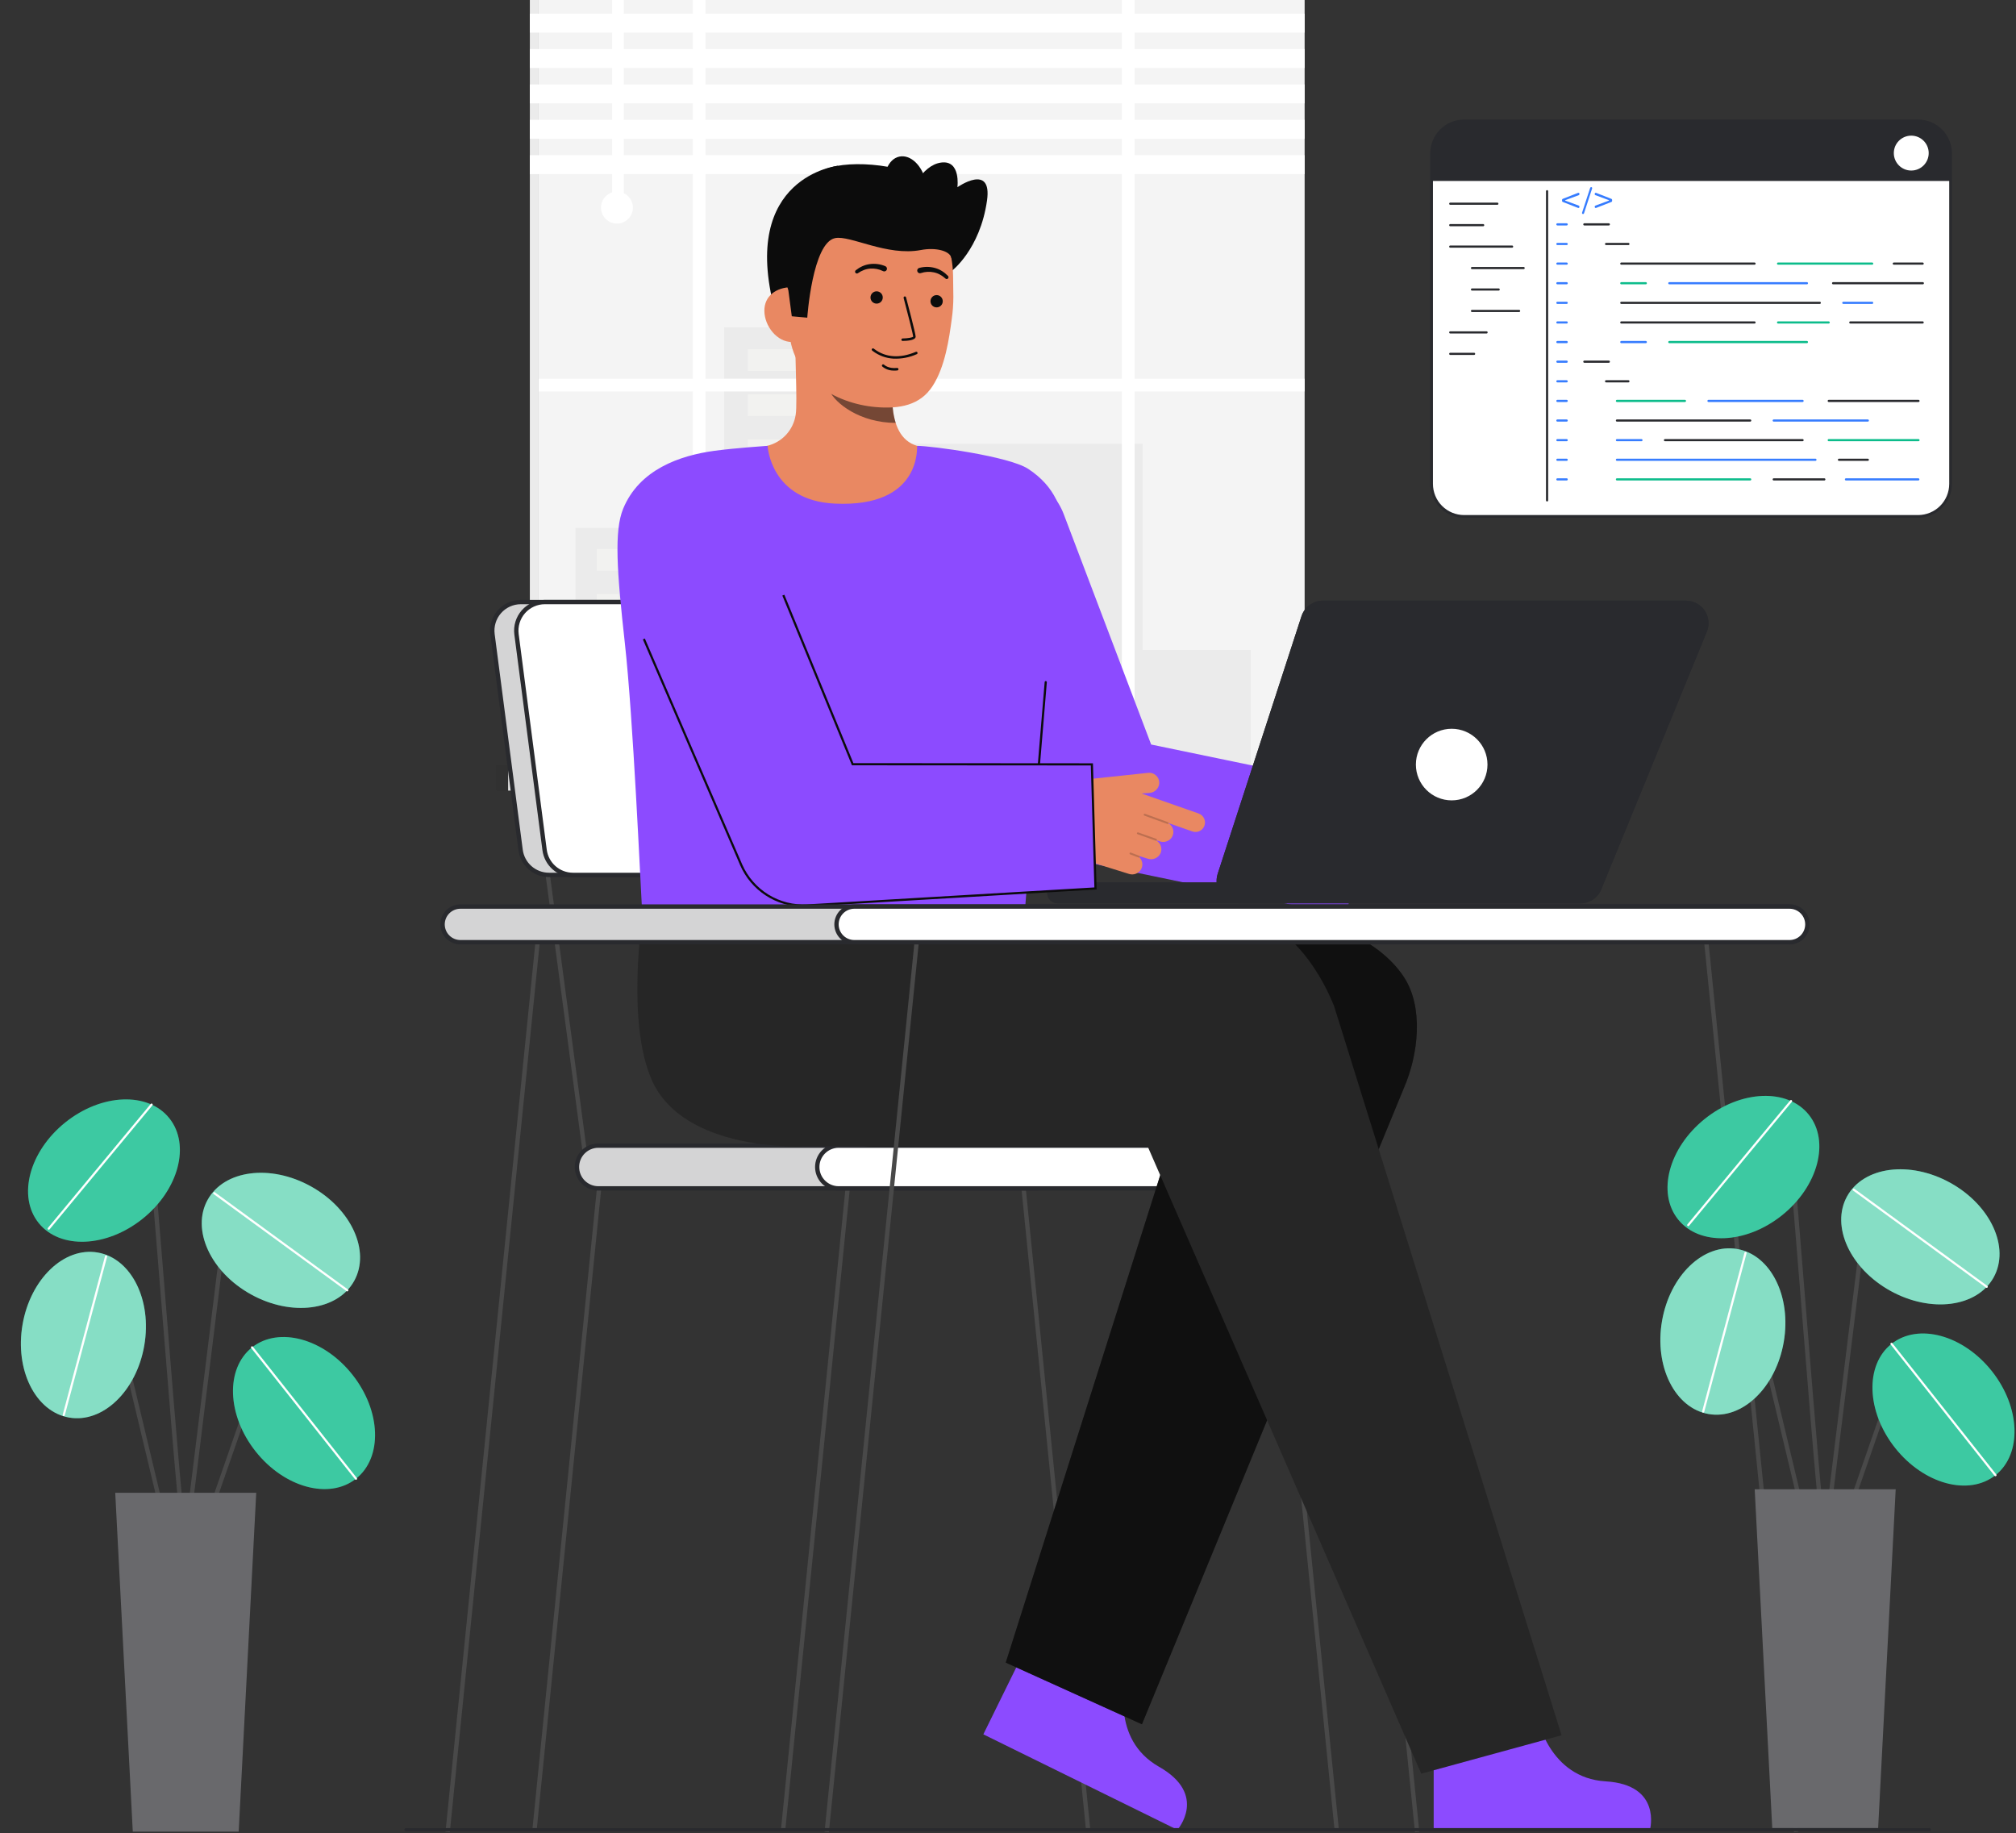 <svg width="927" height="843" viewBox="0 0 927 843" fill="none" xmlns="http://www.w3.org/2000/svg">
<rect x="0" y="0" width="927" height="843" fill="#333333" stroke="none"/>
<g clip-path="url(#clip0_22_173)">
<path d="M881.96 237.453L673.23 237.453C669.263 237.453 665.458 235.877 662.652 233.072C659.847 230.266 658.271 226.461 658.271 222.494V70.542C658.271 66.576 659.846 62.773 662.65 59.969C665.454 57.165 669.257 55.59 673.223 55.59L881.967 55.59C885.932 55.59 889.736 57.165 892.54 59.969C895.344 62.773 896.919 66.576 896.919 70.542V222.494C896.919 226.461 895.343 230.266 892.538 233.072C889.732 235.877 885.927 237.453 881.96 237.453Z" fill="white"/>
<path d="M657.646 222.493V70.541C657.646 66.41 659.287 62.448 662.208 59.526C665.13 56.605 669.092 54.964 673.223 54.964H881.967C886.098 54.964 890.06 56.605 892.982 59.526C895.903 62.448 897.544 66.41 897.544 70.541V222.493C897.544 224.54 897.141 226.566 896.358 228.457C895.575 230.347 894.427 232.065 892.98 233.513C891.532 234.96 889.814 236.108 887.924 236.891C886.033 237.674 884.007 238.077 881.96 238.077H673.23C671.183 238.077 669.157 237.674 667.266 236.891C665.376 236.108 663.658 234.96 662.21 233.513C660.763 232.065 659.615 230.347 658.832 228.457C658.049 226.566 657.646 224.54 657.646 222.493ZM673.223 56.214C669.424 56.215 665.781 57.725 663.095 60.412C660.409 63.098 658.9 66.742 658.9 70.541V222.493C658.9 226.295 660.41 229.941 663.098 232.629C665.786 235.317 669.432 236.827 673.234 236.827H881.96C885.762 236.827 889.408 235.317 892.096 232.629C894.784 229.941 896.294 226.295 896.294 222.493V70.541C896.294 66.741 894.785 63.097 892.098 60.41C889.411 57.723 885.767 56.214 881.967 56.214H673.223Z" fill="#292A2E"/>
<path d="M658.272 70.539V83.2H896.917V70.539C896.917 66.573 895.342 62.77 892.538 59.966C889.734 57.162 885.931 55.587 881.965 55.587H673.223C671.259 55.587 669.315 55.974 667.501 56.725C665.687 57.477 664.039 58.578 662.651 59.966C661.262 61.355 660.161 63.003 659.41 64.817C658.658 66.631 658.272 68.576 658.272 70.539Z" fill="#292A2E"/>
<path d="M739.773 103.666H728.512C728.379 103.666 728.252 103.613 728.158 103.52C728.065 103.426 728.012 103.299 728.012 103.166C728.012 103.033 728.065 102.906 728.158 102.812C728.252 102.719 728.379 102.666 728.512 102.666H739.773C739.906 102.666 740.033 102.719 740.126 102.812C740.22 102.906 740.273 103.033 740.273 103.166C740.273 103.299 740.22 103.426 740.126 103.52C740.033 103.613 739.906 103.666 739.773 103.666Z" fill="#292A2E"/>
<path d="M720.391 103.666H716.13C715.997 103.666 715.87 103.613 715.776 103.52C715.683 103.426 715.63 103.299 715.63 103.166C715.63 103.033 715.683 102.906 715.776 102.812C715.87 102.719 715.997 102.666 716.13 102.666H720.391C720.524 102.666 720.651 102.719 720.745 102.812C720.838 102.906 720.891 103.033 720.891 103.166C720.891 103.299 720.838 103.426 720.745 103.52C720.651 103.613 720.524 103.666 720.391 103.666Z" fill="#367CFF"/>
<path d="M720.391 112.686H716.13C715.997 112.686 715.87 112.633 715.776 112.54C715.683 112.446 715.63 112.319 715.63 112.186C715.63 112.053 715.683 111.926 715.776 111.832C715.87 111.739 715.997 111.686 716.13 111.686H720.391C720.524 111.686 720.651 111.739 720.745 111.832C720.838 111.926 720.891 112.053 720.891 112.186C720.891 112.319 720.838 112.446 720.745 112.54C720.651 112.633 720.524 112.686 720.391 112.686Z" fill="#367CFF"/>
<path d="M720.391 121.706H716.13C715.997 121.706 715.87 121.653 715.776 121.56C715.683 121.466 715.63 121.339 715.63 121.206C715.63 121.073 715.683 120.946 715.776 120.853C715.87 120.759 715.997 120.706 716.13 120.706H720.391C720.524 120.706 720.651 120.759 720.745 120.853C720.838 120.946 720.891 121.073 720.891 121.206C720.891 121.339 720.838 121.466 720.745 121.56C720.651 121.653 720.524 121.706 720.391 121.706Z" fill="#367CFF"/>
<path d="M720.391 130.726H716.13C715.997 130.726 715.87 130.673 715.776 130.58C715.683 130.486 715.63 130.359 715.63 130.226C715.63 130.093 715.683 129.966 715.776 129.873C715.87 129.779 715.997 129.726 716.13 129.726H720.391C720.524 129.726 720.651 129.779 720.745 129.873C720.838 129.966 720.891 130.093 720.891 130.226C720.891 130.359 720.838 130.486 720.745 130.58C720.651 130.673 720.524 130.726 720.391 130.726Z" fill="#367CFF"/>
<path d="M720.391 139.746H716.13C715.997 139.746 715.87 139.693 715.776 139.6C715.683 139.506 715.63 139.379 715.63 139.246C715.63 139.113 715.683 138.986 715.776 138.892C715.87 138.799 715.997 138.746 716.13 138.746H720.391C720.524 138.746 720.651 138.799 720.745 138.892C720.838 138.986 720.891 139.113 720.891 139.246C720.891 139.379 720.838 139.506 720.745 139.6C720.651 139.693 720.524 139.746 720.391 139.746Z" fill="#367CFF"/>
<path d="M720.391 148.766H716.13C715.997 148.766 715.87 148.713 715.776 148.62C715.683 148.526 715.63 148.399 715.63 148.266C715.63 148.133 715.683 148.006 715.776 147.912C715.87 147.819 715.997 147.766 716.13 147.766H720.391C720.524 147.766 720.651 147.819 720.745 147.912C720.838 148.006 720.891 148.133 720.891 148.266C720.891 148.399 720.838 148.526 720.745 148.62C720.651 148.713 720.524 148.766 720.391 148.766Z" fill="#367CFF"/>
<path d="M720.391 157.786H716.13C715.997 157.786 715.87 157.733 715.776 157.64C715.683 157.546 715.63 157.419 715.63 157.286C715.63 157.153 715.683 157.026 715.776 156.932C715.87 156.839 715.997 156.786 716.13 156.786H720.391C720.524 156.786 720.651 156.839 720.745 156.932C720.838 157.026 720.891 157.153 720.891 157.286C720.891 157.419 720.838 157.546 720.745 157.64C720.651 157.733 720.524 157.786 720.391 157.786Z" fill="#367CFF"/>
<path d="M720.391 166.806H716.13C715.997 166.806 715.87 166.753 715.776 166.66C715.683 166.566 715.63 166.439 715.63 166.306C715.63 166.173 715.683 166.046 715.776 165.952C715.87 165.859 715.997 165.806 716.13 165.806H720.391C720.524 165.806 720.651 165.859 720.745 165.952C720.838 166.046 720.891 166.173 720.891 166.306C720.891 166.439 720.838 166.566 720.745 166.66C720.651 166.753 720.524 166.806 720.391 166.806Z" fill="#367CFF"/>
<path d="M720.391 175.826H716.13C715.997 175.826 715.87 175.773 715.776 175.68C715.683 175.586 715.63 175.459 715.63 175.326C715.63 175.193 715.683 175.066 715.776 174.972C715.87 174.879 715.997 174.826 716.13 174.826H720.391C720.524 174.826 720.651 174.879 720.745 174.972C720.838 175.066 720.891 175.193 720.891 175.326C720.891 175.459 720.838 175.586 720.745 175.68C720.651 175.773 720.524 175.826 720.391 175.826Z" fill="#367CFF"/>
<path d="M720.391 184.846H716.13C715.997 184.846 715.87 184.793 715.776 184.7C715.683 184.606 715.63 184.479 715.63 184.346C715.63 184.213 715.683 184.086 715.776 183.992C715.87 183.899 715.997 183.846 716.13 183.846H720.391C720.524 183.846 720.651 183.899 720.745 183.992C720.838 184.086 720.891 184.213 720.891 184.346C720.891 184.479 720.838 184.606 720.745 184.7C720.651 184.793 720.524 184.846 720.391 184.846Z" fill="#367CFF"/>
<path d="M720.391 193.866H716.13C715.997 193.866 715.87 193.813 715.776 193.72C715.683 193.626 715.63 193.499 715.63 193.366C715.63 193.233 715.683 193.106 715.776 193.012C715.87 192.919 715.997 192.866 716.13 192.866H720.391C720.524 192.866 720.651 192.919 720.745 193.012C720.838 193.106 720.891 193.233 720.891 193.366C720.891 193.499 720.838 193.626 720.745 193.72C720.651 193.813 720.524 193.866 720.391 193.866Z" fill="#367CFF"/>
<path d="M720.391 202.886H716.13C715.997 202.886 715.87 202.833 715.776 202.74C715.683 202.646 715.63 202.519 715.63 202.386C715.63 202.253 715.683 202.126 715.776 202.032C715.87 201.939 715.997 201.886 716.13 201.886H720.391C720.524 201.886 720.651 201.939 720.745 202.032C720.838 202.126 720.891 202.253 720.891 202.386C720.891 202.519 720.838 202.646 720.745 202.74C720.651 202.833 720.524 202.886 720.391 202.886Z" fill="#367CFF"/>
<path d="M720.391 211.906H716.13C715.997 211.906 715.87 211.853 715.776 211.76C715.683 211.666 715.63 211.539 715.63 211.406C715.63 211.273 715.683 211.146 715.776 211.052C715.87 210.959 715.997 210.906 716.13 210.906H720.391C720.524 210.906 720.651 210.959 720.745 211.052C720.838 211.146 720.891 211.273 720.891 211.406C720.891 211.539 720.838 211.666 720.745 211.76C720.651 211.853 720.524 211.906 720.391 211.906Z" fill="#367CFF"/>
<path d="M720.391 220.927H716.13C715.997 220.927 715.87 220.874 715.776 220.781C715.683 220.687 715.63 220.56 715.63 220.427C715.63 220.294 715.683 220.167 715.776 220.073C715.87 219.98 715.997 219.927 716.13 219.927H720.391C720.524 219.927 720.651 219.98 720.745 220.073C720.838 220.167 720.891 220.294 720.891 220.427C720.891 220.56 720.838 220.687 720.745 220.781C720.651 220.874 720.524 220.927 720.391 220.927Z" fill="#367CFF"/>
<path d="M748.773 112.686H738.512C738.379 112.686 738.252 112.633 738.158 112.54C738.065 112.446 738.012 112.319 738.012 112.186C738.012 112.053 738.065 111.926 738.158 111.832C738.252 111.739 738.379 111.686 738.512 111.686H748.773C748.906 111.686 749.033 111.739 749.126 111.832C749.22 111.926 749.273 112.053 749.273 112.186C749.273 112.319 749.22 112.446 749.126 112.54C749.033 112.633 748.906 112.686 748.773 112.686Z" fill="#292A2E"/>
<path d="M739.773 166.806H728.512C728.379 166.806 728.252 166.753 728.158 166.66C728.065 166.566 728.012 166.439 728.012 166.306C728.012 166.173 728.065 166.046 728.158 165.952C728.252 165.859 728.379 165.806 728.512 165.806H739.773C739.906 165.806 740.033 165.859 740.126 165.952C740.22 166.046 740.273 166.173 740.273 166.306C740.273 166.439 740.22 166.566 740.126 166.66C740.033 166.753 739.906 166.806 739.773 166.806Z" fill="#292A2E"/>
<path d="M748.773 175.826H738.512C738.379 175.826 738.252 175.773 738.158 175.679C738.065 175.586 738.012 175.459 738.012 175.326C738.012 175.193 738.065 175.066 738.158 174.972C738.252 174.879 738.379 174.826 738.512 174.826H748.773C748.906 174.826 749.033 174.879 749.126 174.972C749.22 175.066 749.273 175.193 749.273 175.326C749.273 175.459 749.22 175.586 749.126 175.679C749.033 175.773 748.906 175.826 748.773 175.826Z" fill="#292A2E"/>
<path d="M806.773 121.706H745.512C745.379 121.706 745.252 121.653 745.158 121.56C745.065 121.466 745.012 121.339 745.012 121.206C745.012 121.073 745.065 120.946 745.158 120.853C745.252 120.759 745.379 120.706 745.512 120.706H806.773C806.906 120.706 807.033 120.759 807.126 120.853C807.22 120.946 807.273 121.073 807.273 121.206C807.273 121.339 807.22 121.466 807.126 121.56C807.033 121.653 806.906 121.706 806.773 121.706Z" fill="#292A2E"/>
<path d="M860.86 121.706H817.6C817.467 121.706 817.34 121.653 817.246 121.56C817.153 121.466 817.1 121.339 817.1 121.206C817.1 121.073 817.153 120.946 817.246 120.853C817.34 120.759 817.467 120.706 817.6 120.706H860.86C860.992 120.706 861.12 120.759 861.213 120.853C861.307 120.946 861.36 121.073 861.36 121.206C861.36 121.339 861.307 121.466 861.213 121.56C861.12 121.653 860.992 121.706 860.86 121.706Z" fill="#0CBC8B"/>
<path d="M884.076 121.706H870.816C870.683 121.706 870.556 121.653 870.462 121.56C870.369 121.466 870.316 121.339 870.316 121.206C870.316 121.073 870.369 120.946 870.462 120.853C870.556 120.759 870.683 120.706 870.816 120.706H884.076C884.209 120.706 884.336 120.759 884.43 120.853C884.523 120.946 884.576 121.073 884.576 121.206C884.576 121.339 884.523 121.466 884.43 121.56C884.336 121.653 884.209 121.706 884.076 121.706Z" fill="#292A2E"/>
<path d="M836.773 139.746H745.512C745.379 139.746 745.252 139.693 745.158 139.6C745.065 139.506 745.012 139.379 745.012 139.246C745.012 139.113 745.065 138.986 745.158 138.892C745.252 138.799 745.379 138.746 745.512 138.746H836.773C836.906 138.746 837.033 138.799 837.126 138.892C837.22 138.986 837.273 139.113 837.273 139.246C837.273 139.379 837.22 139.506 837.126 139.6C837.033 139.693 836.906 139.746 836.773 139.746Z" fill="#292A2E"/>
<path d="M860.86 139.746H847.6C847.467 139.746 847.34 139.693 847.246 139.6C847.153 139.506 847.1 139.379 847.1 139.246C847.1 139.113 847.153 138.986 847.246 138.892C847.34 138.799 847.467 138.746 847.6 138.746H860.86C860.992 138.746 861.12 138.799 861.213 138.892C861.307 138.986 861.36 139.113 861.36 139.246C861.36 139.379 861.307 139.506 861.213 139.6C861.12 139.693 860.992 139.746 860.86 139.746Z" fill="#367CFF"/>
<path d="M756.773 130.726H745.512C745.379 130.726 745.252 130.673 745.158 130.58C745.065 130.486 745.012 130.359 745.012 130.226C745.012 130.093 745.065 129.966 745.158 129.872C745.252 129.779 745.379 129.726 745.512 129.726H756.773C756.906 129.726 757.033 129.779 757.126 129.872C757.22 129.966 757.273 130.093 757.273 130.226C757.273 130.359 757.22 130.486 757.126 130.58C757.033 130.673 756.906 130.726 756.773 130.726Z" fill="#0CBC8B"/>
<path d="M830.86 130.726H767.6C767.467 130.726 767.34 130.673 767.246 130.58C767.153 130.486 767.1 130.359 767.1 130.226C767.1 130.093 767.153 129.966 767.246 129.872C767.34 129.779 767.467 129.726 767.6 129.726H830.86C830.992 129.726 831.12 129.779 831.213 129.872C831.307 129.966 831.36 130.093 831.36 130.226C831.36 130.359 831.307 130.486 831.213 130.58C831.12 130.673 830.992 130.726 830.86 130.726Z" fill="#367CFF"/>
<path d="M884.163 130.726H842.9C842.767 130.726 842.64 130.673 842.546 130.58C842.453 130.486 842.4 130.359 842.4 130.226C842.4 130.093 842.453 129.966 842.546 129.872C842.64 129.779 842.767 129.726 842.9 129.726H884.161C884.293 129.726 884.421 129.779 884.514 129.872C884.608 129.966 884.661 130.093 884.661 130.226C884.661 130.359 884.608 130.486 884.514 130.58C884.421 130.673 884.293 130.726 884.161 130.726H884.163Z" fill="#292A2E"/>
<path d="M806.773 148.766H745.512C745.379 148.766 745.252 148.713 745.158 148.62C745.065 148.526 745.012 148.399 745.012 148.266C745.012 148.133 745.065 148.006 745.158 147.912C745.252 147.819 745.379 147.766 745.512 147.766H806.773C806.906 147.766 807.033 147.819 807.126 147.912C807.22 148.006 807.273 148.133 807.273 148.266C807.273 148.399 807.22 148.526 807.126 148.62C807.033 148.713 806.906 148.766 806.773 148.766Z" fill="#292A2E"/>
<path d="M840.86 148.766H817.6C817.467 148.766 817.34 148.713 817.246 148.62C817.153 148.526 817.1 148.399 817.1 148.266C817.1 148.133 817.153 148.006 817.246 147.912C817.34 147.819 817.467 147.766 817.6 147.766H840.86C840.992 147.766 841.12 147.819 841.213 147.912C841.307 148.006 841.36 148.133 841.36 148.266C841.36 148.399 841.307 148.526 841.213 148.62C841.12 148.713 840.992 148.766 840.86 148.766Z" fill="#0CBC8B"/>
<path d="M884.076 148.766H850.816C850.683 148.766 850.556 148.713 850.462 148.62C850.369 148.526 850.316 148.399 850.316 148.266C850.316 148.133 850.369 148.006 850.462 147.912C850.556 147.819 850.683 147.766 850.816 147.766H884.076C884.209 147.766 884.336 147.819 884.43 147.912C884.523 148.006 884.576 148.133 884.576 148.266C884.576 148.399 884.523 148.526 884.43 148.62C884.336 148.713 884.209 148.766 884.076 148.766Z" fill="#292A2E"/>
<path d="M756.773 157.786H745.512C745.379 157.786 745.252 157.733 745.158 157.64C745.065 157.546 745.012 157.419 745.012 157.286C745.012 157.153 745.065 157.026 745.158 156.932C745.252 156.839 745.379 156.786 745.512 156.786H756.773C756.906 156.786 757.033 156.839 757.126 156.932C757.22 157.026 757.273 157.153 757.273 157.286C757.273 157.419 757.22 157.546 757.126 157.64C757.033 157.733 756.906 157.786 756.773 157.786Z" fill="#367CFF"/>
<path d="M830.86 157.786H767.6C767.467 157.786 767.34 157.733 767.246 157.64C767.153 157.546 767.1 157.419 767.1 157.286C767.1 157.153 767.153 157.026 767.246 156.932C767.34 156.839 767.467 156.786 767.6 156.786H830.86C830.992 156.786 831.12 156.839 831.213 156.932C831.307 157.026 831.36 157.153 831.36 157.286C831.36 157.419 831.307 157.546 831.213 157.64C831.12 157.733 830.992 157.786 830.86 157.786Z" fill="#0CBC8B"/>
<path d="M804.773 193.866H743.512C743.379 193.866 743.252 193.813 743.158 193.72C743.065 193.626 743.012 193.499 743.012 193.366C743.012 193.233 743.065 193.106 743.158 193.012C743.252 192.919 743.379 192.866 743.512 192.866H804.773C804.906 192.866 805.033 192.919 805.126 193.012C805.22 193.106 805.273 193.233 805.273 193.366C805.273 193.499 805.22 193.626 805.126 193.72C805.033 193.813 804.906 193.866 804.773 193.866Z" fill="#292A2E"/>
<path d="M858.86 193.866H815.6C815.467 193.866 815.34 193.813 815.246 193.72C815.153 193.626 815.1 193.499 815.1 193.366C815.1 193.233 815.153 193.106 815.246 193.012C815.34 192.919 815.467 192.866 815.6 192.866H858.86C858.992 192.866 859.12 192.919 859.213 193.012C859.307 193.106 859.36 193.233 859.36 193.366C859.36 193.499 859.307 193.626 859.213 193.72C859.12 193.813 858.992 193.866 858.86 193.866Z" fill="#367CFF"/>
<path d="M774.773 184.846H743.512C743.379 184.846 743.252 184.793 743.158 184.7C743.065 184.606 743.012 184.479 743.012 184.346C743.012 184.213 743.065 184.086 743.158 183.992C743.252 183.899 743.379 183.846 743.512 183.846H774.773C774.906 183.846 775.033 183.899 775.126 183.992C775.22 184.086 775.273 184.213 775.273 184.346C775.273 184.479 775.22 184.606 775.126 184.7C775.033 184.793 774.906 184.846 774.773 184.846Z" fill="#0CBC8B"/>
<path d="M828.86 184.846H785.6C785.467 184.846 785.34 184.793 785.246 184.7C785.153 184.606 785.1 184.479 785.1 184.346C785.1 184.213 785.153 184.086 785.246 183.992C785.34 183.899 785.467 183.846 785.6 183.846H828.86C828.992 183.846 829.12 183.899 829.213 183.992C829.307 184.086 829.36 184.213 829.36 184.346C829.36 184.479 829.307 184.606 829.213 184.7C829.12 184.793 828.992 184.846 828.86 184.846Z" fill="#367CFF"/>
<path d="M882.163 184.846H840.9C840.767 184.846 840.64 184.793 840.546 184.7C840.453 184.606 840.4 184.479 840.4 184.346C840.4 184.213 840.453 184.086 840.546 183.992C840.64 183.899 840.767 183.846 840.9 183.846H882.161C882.293 183.846 882.421 183.899 882.514 183.992C882.608 184.086 882.661 184.213 882.661 184.346C882.661 184.479 882.608 184.606 882.514 184.7C882.421 184.793 882.293 184.846 882.161 184.846H882.163Z" fill="#292A2E"/>
<path d="M834.773 211.907H743.512C743.379 211.907 743.252 211.854 743.158 211.761C743.065 211.667 743.012 211.54 743.012 211.407C743.012 211.274 743.065 211.147 743.158 211.053C743.252 210.96 743.379 210.907 743.512 210.907H834.773C834.906 210.907 835.033 210.96 835.126 211.053C835.22 211.147 835.273 211.274 835.273 211.407C835.273 211.54 835.22 211.667 835.126 211.761C835.033 211.854 834.906 211.907 834.773 211.907Z" fill="#367CFF"/>
<path d="M858.86 211.907H845.6C845.467 211.907 845.34 211.854 845.246 211.761C845.153 211.667 845.1 211.54 845.1 211.407C845.1 211.274 845.153 211.147 845.246 211.053C845.34 210.96 845.467 210.907 845.6 210.907H858.86C858.992 210.907 859.12 210.96 859.213 211.053C859.307 211.147 859.36 211.274 859.36 211.407C859.36 211.54 859.307 211.667 859.213 211.761C859.12 211.854 858.992 211.907 858.86 211.907Z" fill="#292A2E"/>
<path d="M754.773 202.887H743.512C743.379 202.887 743.252 202.834 743.158 202.741C743.065 202.647 743.012 202.52 743.012 202.387C743.012 202.254 743.065 202.127 743.158 202.033C743.252 201.94 743.379 201.887 743.512 201.887H754.773C754.906 201.887 755.033 201.94 755.126 202.033C755.22 202.127 755.273 202.254 755.273 202.387C755.273 202.52 755.22 202.647 755.126 202.741C755.033 202.834 754.906 202.887 754.773 202.887Z" fill="#367CFF"/>
<path d="M828.86 202.887H765.6C765.467 202.887 765.34 202.834 765.246 202.741C765.153 202.647 765.1 202.52 765.1 202.387C765.1 202.254 765.153 202.127 765.246 202.033C765.34 201.94 765.467 201.887 765.6 201.887H828.86C828.992 201.887 829.12 201.94 829.213 202.033C829.307 202.127 829.36 202.254 829.36 202.387C829.36 202.52 829.307 202.647 829.213 202.741C829.12 202.834 828.992 202.887 828.86 202.887Z" fill="#292A2E"/>
<path d="M882.163 202.887H840.9C840.767 202.887 840.64 202.834 840.546 202.741C840.453 202.647 840.4 202.52 840.4 202.387C840.4 202.254 840.453 202.127 840.546 202.033C840.64 201.94 840.767 201.887 840.9 201.887H882.161C882.293 201.887 882.421 201.94 882.514 202.033C882.608 202.127 882.661 202.254 882.661 202.387C882.661 202.52 882.608 202.647 882.514 202.741C882.421 202.834 882.293 202.887 882.161 202.887H882.163Z" fill="#0CBC8B"/>
<path d="M804.773 220.927H743.512C743.379 220.927 743.252 220.874 743.158 220.781C743.065 220.687 743.012 220.56 743.012 220.427C743.012 220.294 743.065 220.167 743.158 220.073C743.252 219.98 743.379 219.927 743.512 219.927H804.773C804.906 219.927 805.033 219.98 805.126 220.073C805.22 220.167 805.273 220.294 805.273 220.427C805.273 220.56 805.22 220.687 805.126 220.781C805.033 220.874 804.906 220.927 804.773 220.927Z" fill="#0CBC8B"/>
<path d="M838.86 220.927H815.6C815.467 220.927 815.34 220.874 815.246 220.781C815.153 220.687 815.1 220.56 815.1 220.427C815.1 220.294 815.153 220.167 815.246 220.073C815.34 219.98 815.467 219.927 815.6 219.927H838.86C838.992 219.927 839.12 219.98 839.213 220.073C839.307 220.167 839.36 220.294 839.36 220.427C839.36 220.56 839.307 220.687 839.213 220.781C839.12 220.874 838.992 220.927 838.86 220.927Z" fill="#292A2E"/>
<path d="M882.076 220.927H848.816C848.683 220.927 848.556 220.874 848.462 220.781C848.369 220.687 848.316 220.56 848.316 220.427C848.316 220.294 848.369 220.167 848.462 220.073C848.556 219.98 848.683 219.927 848.816 219.927H882.076C882.209 219.927 882.336 219.98 882.43 220.073C882.523 220.167 882.576 220.294 882.576 220.427C882.576 220.56 882.523 220.687 882.43 220.781C882.336 220.874 882.209 220.927 882.076 220.927Z" fill="#367CFF"/>
<path d="M711.381 230.579C711.248 230.579 711.121 230.526 711.027 230.433C710.934 230.339 710.881 230.212 710.881 230.079V87.92C710.881 87.787 710.934 87.66 711.027 87.567C711.121 87.473 711.248 87.42 711.381 87.42C711.514 87.42 711.641 87.473 711.735 87.567C711.828 87.66 711.881 87.787 711.881 87.92V230.079C711.881 230.212 711.828 230.339 711.735 230.433C711.641 230.526 711.514 230.579 711.381 230.579Z" fill="#292A2E"/>
<path d="M878.838 78.417C883.268 78.417 886.86 74.826 886.86 70.395C886.86 65.965 883.268 62.373 878.838 62.373C874.408 62.373 870.816 65.965 870.816 70.395C870.816 74.826 874.408 78.417 878.838 78.417Z" fill="white"/>
<path d="M688.512 94.166H666.86C666.727 94.166 666.6 94.113 666.506 94.02C666.413 93.926 666.36 93.799 666.36 93.666C666.36 93.533 666.413 93.406 666.506 93.312C666.6 93.219 666.727 93.166 666.86 93.166H688.512C688.645 93.166 688.772 93.219 688.866 93.312C688.959 93.406 689.012 93.533 689.012 93.666C689.012 93.799 688.959 93.926 688.866 94.02C688.772 94.113 688.645 94.166 688.512 94.166Z" fill="#292A2E"/>
<path d="M681.989 104.028H666.86C666.727 104.028 666.6 103.975 666.506 103.882C666.413 103.788 666.36 103.661 666.36 103.528C666.36 103.395 666.413 103.268 666.506 103.175C666.6 103.081 666.727 103.028 666.86 103.028H681.989C682.122 103.028 682.249 103.081 682.343 103.175C682.436 103.268 682.489 103.395 682.489 103.528C682.489 103.661 682.436 103.788 682.343 103.882C682.249 103.975 682.122 104.028 681.989 104.028Z" fill="#292A2E"/>
<path d="M695.294 113.89H666.86C666.727 113.89 666.6 113.837 666.506 113.744C666.413 113.65 666.36 113.523 666.36 113.39C666.36 113.257 666.413 113.13 666.506 113.036C666.6 112.943 666.727 112.89 666.86 112.89H695.294C695.427 112.89 695.554 112.943 695.648 113.036C695.741 113.13 695.794 113.257 695.794 113.39C695.794 113.523 695.741 113.65 695.648 113.744C695.554 113.837 695.427 113.89 695.294 113.89Z" fill="#292A2E"/>
<path d="M700.6 123.752H676.86C676.727 123.752 676.6 123.699 676.506 123.606C676.413 123.512 676.36 123.385 676.36 123.252C676.36 123.119 676.413 122.992 676.506 122.898C676.6 122.805 676.727 122.752 676.86 122.752H700.6C700.733 122.752 700.86 122.805 700.954 122.898C701.047 122.992 701.1 123.119 701.1 123.252C701.1 123.385 701.047 123.512 700.954 123.606C700.86 123.699 700.733 123.752 700.6 123.752Z" fill="#292A2E"/>
<path d="M689.12 133.615H676.86C676.727 133.615 676.6 133.562 676.506 133.469C676.413 133.375 676.36 133.248 676.36 133.115C676.36 132.982 676.413 132.855 676.506 132.761C676.6 132.668 676.727 132.615 676.86 132.615H689.12C689.253 132.615 689.38 132.668 689.474 132.761C689.567 132.855 689.62 132.982 689.62 133.115C689.62 133.248 689.567 133.375 689.474 133.469C689.38 133.562 689.253 133.615 689.12 133.615Z" fill="#292A2E"/>
<path d="M698.512 143.477H676.86C676.727 143.477 676.6 143.424 676.506 143.331C676.413 143.237 676.36 143.11 676.36 142.977C676.36 142.844 676.413 142.717 676.506 142.623C676.6 142.53 676.727 142.477 676.86 142.477H698.512C698.645 142.477 698.772 142.53 698.866 142.623C698.959 142.717 699.012 142.844 699.012 142.977C699.012 143.11 698.959 143.237 698.866 143.331C698.772 143.424 698.645 143.477 698.512 143.477Z" fill="#292A2E"/>
<path d="M683.555 153.339H666.86C666.727 153.339 666.6 153.286 666.506 153.193C666.413 153.099 666.36 152.972 666.36 152.839C666.36 152.706 666.413 152.579 666.506 152.485C666.6 152.392 666.727 152.339 666.86 152.339H683.555C683.688 152.339 683.815 152.392 683.909 152.485C684.002 152.579 684.055 152.706 684.055 152.839C684.055 152.972 684.002 153.099 683.909 153.193C683.815 153.286 683.688 153.339 683.555 153.339Z" fill="#292A2E"/>
<path d="M677.816 163.2H666.86C666.727 163.2 666.6 163.147 666.506 163.054C666.413 162.96 666.36 162.833 666.36 162.7C666.36 162.567 666.413 162.44 666.506 162.346C666.6 162.253 666.727 162.2 666.86 162.2H677.816C677.949 162.2 678.076 162.253 678.17 162.346C678.263 162.44 678.316 162.567 678.316 162.7C678.316 162.833 678.263 162.96 678.17 163.054C678.076 163.147 677.949 163.2 677.816 163.2Z" fill="#292A2E"/>
<path d="M719.711 92.05V92.23L725.961 94.55C726.05 94.586 726.127 94.649 726.18 94.729C726.234 94.809 726.262 94.904 726.261 95V95.17C726.263 95.245 726.245 95.319 726.21 95.386C726.175 95.452 726.124 95.509 726.061 95.55C725.998 95.595 725.924 95.623 725.847 95.631C725.77 95.64 725.692 95.629 725.62 95.6L718.561 92.84C718.473 92.805 718.397 92.744 718.344 92.666C718.29 92.587 718.262 92.495 718.261 92.4V91.89C718.26 91.795 718.289 91.702 718.342 91.623C718.396 91.544 718.472 91.484 718.561 91.45L725.62 88.68C725.678 88.66 725.739 88.65 725.8 88.65C725.893 88.652 725.983 88.68 726.061 88.73C726.124 88.773 726.175 88.832 726.21 88.9C726.245 88.968 726.263 89.043 726.261 89.12V89.29C726.263 89.385 726.235 89.479 726.182 89.558C726.128 89.637 726.051 89.697 725.961 89.73L719.711 92.05Z" fill="#367CFF"/>
<path d="M732.1 86.64L728.36 98.09C728.33 98.186 728.27 98.269 728.189 98.328C728.108 98.388 728.01 98.42 727.91 98.42C727.838 98.421 727.766 98.404 727.701 98.371C727.637 98.338 727.581 98.29 727.54 98.23C727.495 98.171 727.465 98.102 727.451 98.029C727.437 97.956 727.441 97.881 727.461 97.81L731.2 86.37C731.232 86.273 731.293 86.188 731.376 86.127C731.458 86.066 731.558 86.032 731.66 86.03C731.732 86.03 731.804 86.047 731.868 86.08C731.933 86.113 731.988 86.161 732.03 86.22C732.075 86.279 732.105 86.348 732.117 86.421C732.129 86.495 732.123 86.57 732.1 86.64Z" fill="#367CFF"/>
<path d="M741.284 91.89V92.4C741.285 92.494 741.259 92.586 741.207 92.665C741.155 92.743 741.081 92.804 740.994 92.84L733.924 95.6C733.854 95.629 733.778 95.64 733.703 95.631C733.627 95.622 733.556 95.594 733.494 95.55C733.43 95.509 733.377 95.453 733.341 95.387C733.304 95.32 733.284 95.246 733.284 95.17V95C733.283 94.902 733.313 94.807 733.368 94.726C733.423 94.646 733.502 94.584 733.594 94.55L739.844 92.23V92.05L733.594 89.73C733.502 89.7 733.422 89.64 733.367 89.561C733.311 89.482 733.282 89.387 733.284 89.29V89.12C733.284 89.043 733.304 88.967 733.34 88.899C733.377 88.831 733.43 88.773 733.494 88.73C733.572 88.68 733.662 88.652 733.754 88.65C733.812 88.649 733.87 88.66 733.924 88.68L740.994 91.45C741.082 91.485 741.157 91.546 741.208 91.624C741.26 91.703 741.287 91.796 741.284 91.89Z" fill="#367CFF"/>
<path d="M599.9 0H247.675V352.225H599.9V0Z" fill="#F4F4F4"/>
<path d="M247.675 0H243.638V352.225H247.675V0Z" fill="#F4F4F4"/>
<path opacity="0.05" d="M247.675 0H243.638V352.225H247.675V0Z" fill="#292A2E"/>
<path opacity="0.05" d="M333.003 242.712V150.558H408.491V204.098H525.421V298.895H575.118V352.225H525.421H515.847H264.619V242.712H333.003Z" fill="#292A2E"/>
<path opacity="0.34" d="M398.801 160.564H343.83V170.57H398.801V160.564Z" fill="#FFFFFA"/>
<path opacity="0.34" d="M398.801 181.298H343.83V191.304H398.801V181.298Z" fill="#FFFFFA"/>
<path opacity="0.34" d="M398.801 202.032H343.83V212.038H398.801V202.032Z" fill="#FFFFFA"/>
<path opacity="0.34" d="M284.498 252.424H274.366V262.43H284.498V252.424Z" fill="#FFFFFA"/>
<path opacity="0.34" d="M284.498 273.158H274.366V283.164H284.498V273.158Z" fill="#FFFFFA"/>
<path opacity="0.34" d="M284.498 293.893H274.366V303.899H284.498V293.893Z" fill="#FFFFFA"/>
<path opacity="0.34" d="M303.242 252.424H293.11V262.43H303.242V252.424Z" fill="#FFFFFA"/>
<path opacity="0.34" d="M303.242 273.158H293.11V283.164H303.242V273.158Z" fill="#FFFFFA"/>
<path opacity="0.34" d="M303.242 293.893H293.11V303.899H303.242V293.893Z" fill="#FFFFFA"/>
<path opacity="0.34" d="M321.48 252.424H311.348V262.43H321.48V252.424Z" fill="#FFFFFA"/>
<path opacity="0.34" d="M321.48 273.158H311.348V283.164H321.48V273.158Z" fill="#FFFFFA"/>
<path opacity="0.34" d="M321.48 293.893H311.348V303.899H321.48V293.893Z" fill="#FFFFFA"/>
<path d="M247.675 174.137H318.549V0H324.41V174.137H515.847V0H521.708V174.137H599.9V179.998H521.708V352.225H515.847V179.998H324.41V352.225H318.549V179.998H247.675V174.137Z" fill="white"/>
<path d="M613.932 351.8H233.644V363.514H613.932V351.8Z" fill="#F4F4F4"/>
<path opacity="0.1" d="M613.932 351.8H233.644V363.514H613.932V351.8Z" fill="#292A2E"/>
<path opacity="0.1" d="M233.644 351.8H228.153V363.514H233.644V351.8Z" fill="#292A2E"/>
<path opacity="0.1" d="M233.644 351.8H228.153V363.514H233.644V351.8Z" fill="#292A2E"/>
<path d="M243.638 14.996L599.9 14.996V6.287L243.638 6.287V14.996Z" fill="white"/>
<path d="M243.638 31.264L599.9 31.264V22.555L243.638 22.555V31.264Z" fill="white"/>
<path d="M243.638 47.531L599.9 47.531V38.822L243.638 38.822V47.531Z" fill="white"/>
<path d="M243.638 63.798L599.9 63.798V55.089L243.638 55.089V63.798Z" fill="white"/>
<path d="M243.638 80.064L599.9 80.064V71.355L243.638 71.355V80.064Z" fill="white"/>
<path d="M281.477 89.887H286.816V-3.8147e-05H281.477V89.887Z" fill="white"/>
<path d="M283.694 102.796C287.745 102.796 291.029 99.512 291.029 95.461C291.029 91.41 287.745 88.126 283.694 88.126C279.643 88.126 276.359 91.41 276.359 95.461C276.359 99.512 279.643 102.796 283.694 102.796Z" fill="white"/>
<path d="M246.748 841.816L244.784 841.438L275.48 536.407L277.444 536.785L246.748 841.816Z" fill="#494949"/>
<path d="M361.046 841.816L359.082 841.438L389.777 536.407L391.741 536.785L361.046 841.816Z" fill="#494949"/>
<path d="M613.694 841.816L615.658 841.438L584.962 536.407L582.998 536.785L613.694 841.816Z" fill="#494949"/>
<path d="M499.396 841.816L501.36 841.438L470.665 536.407L468.701 536.785L499.396 841.816Z" fill="#494949"/>
<path d="M458.689 402.162L456.707 402.427L474.638 536.731L476.621 536.466L458.689 402.162Z" fill="#494949"/>
<path d="M252.864 402.16L250.882 402.425L268.814 536.729L270.796 536.465L252.864 402.16Z" fill="#494949"/>
<path d="M476.448 526.761H275.128C269.696 526.761 265.293 531.164 265.293 536.596V536.597C265.293 542.029 269.696 546.432 275.128 546.432H476.448C481.88 546.432 486.283 542.029 486.283 536.597V536.596C486.283 531.164 481.88 526.761 476.448 526.761Z" fill="#292A2E"/>
<path opacity="0.8" d="M476.448 526.761H275.128C269.696 526.761 265.293 531.164 265.293 536.596V536.597C265.293 542.029 269.696 546.432 275.128 546.432H476.448C481.88 546.432 486.283 542.029 486.283 536.597V536.596C486.283 531.164 481.88 526.761 476.448 526.761Z" fill="white"/>
<path d="M476.448 547.431H275.129C273.706 547.431 272.297 547.151 270.983 546.606C269.668 546.062 268.474 545.264 267.467 544.258C266.461 543.251 265.663 542.057 265.119 540.742C264.574 539.428 264.294 538.019 264.294 536.596C264.294 535.173 264.574 533.764 265.119 532.45C265.663 531.135 266.461 529.941 267.467 528.935C268.474 527.928 269.668 527.13 270.983 526.586C272.297 526.041 273.706 525.761 275.129 525.761H476.448C477.871 525.761 479.28 526.041 480.594 526.586C481.909 527.13 483.103 527.928 484.109 528.935C485.116 529.941 485.914 531.135 486.458 532.45C487.003 533.764 487.283 535.173 487.283 536.596C487.283 538.019 487.003 539.428 486.458 540.742C485.914 542.057 485.116 543.251 484.109 544.258C483.103 545.264 481.909 546.062 480.594 546.606C479.28 547.151 477.871 547.431 476.448 547.431ZM275.129 527.761C273.969 527.761 272.82 527.99 271.748 528.434C270.676 528.878 269.702 529.528 268.882 530.349C268.061 531.169 267.41 532.143 266.966 533.215C266.522 534.287 266.294 535.436 266.294 536.596C266.294 537.756 266.522 538.905 266.966 539.977C267.41 541.049 268.061 542.023 268.882 542.843C269.702 543.664 270.676 544.314 271.748 544.758C272.82 545.202 273.969 545.431 275.129 545.431H476.448C477.608 545.431 478.757 545.202 479.829 544.758C480.901 544.314 481.875 543.664 482.695 542.843C483.516 542.023 484.166 541.049 484.61 539.977C485.054 538.905 485.283 537.756 485.283 536.596C485.283 535.436 485.054 534.287 484.61 533.215C484.166 532.143 483.516 531.169 482.695 530.349C481.875 529.528 480.901 528.878 479.829 528.434C478.757 527.99 477.608 527.761 476.448 527.761H275.129Z" fill="#292A2E"/>
<path d="M586.944 526.761H385.624C380.192 526.761 375.789 531.164 375.789 536.596V536.597C375.789 542.029 380.192 546.432 385.624 546.432H586.944C592.376 546.432 596.779 542.029 596.779 536.597V536.596C596.779 531.164 592.376 526.761 586.944 526.761Z" fill="white"/>
<path d="M586.944 547.431H385.624C384.201 547.431 382.792 547.151 381.477 546.606C380.163 546.062 378.968 545.264 377.962 544.258C376.956 543.251 376.158 542.057 375.614 540.742C375.069 539.428 374.789 538.019 374.789 536.596C374.789 535.173 375.069 533.764 375.614 532.45C376.158 531.135 376.956 529.941 377.962 528.935C378.968 527.928 380.163 527.13 381.477 526.586C382.792 526.041 384.201 525.761 385.624 525.761H586.944C588.367 525.761 589.776 526.041 591.09 526.586C592.405 527.13 593.599 527.928 594.605 528.935C595.611 529.941 596.41 531.135 596.954 532.45C597.499 533.764 597.779 535.173 597.779 536.596C597.779 538.019 597.499 539.428 596.954 540.742C596.41 542.057 595.611 543.251 594.605 544.258C593.599 545.264 592.405 546.062 591.09 546.606C589.776 547.151 588.367 547.431 586.944 547.431ZM385.624 527.761C384.464 527.761 383.315 527.99 382.243 528.434C381.171 528.878 380.197 529.528 379.377 530.349C378.556 531.169 377.905 532.143 377.461 533.215C377.017 534.287 376.789 535.436 376.789 536.596C376.789 537.756 377.017 538.905 377.461 539.977C377.905 541.049 378.556 542.023 379.377 542.843C380.197 543.664 381.171 544.314 382.243 544.758C383.315 545.202 384.464 545.431 385.624 545.431H586.944C588.104 545.431 589.253 545.202 590.325 544.758C591.397 544.314 592.371 543.664 593.191 542.843C594.012 542.023 594.662 541.049 595.106 539.977C595.55 538.905 595.779 537.756 595.779 536.596C595.779 535.436 595.55 534.287 595.106 533.215C594.662 532.143 594.012 531.169 593.191 530.349C592.371 529.528 591.397 528.878 590.325 528.434C589.253 527.99 588.104 527.761 586.944 527.761H385.624Z" fill="#292A2E"/>
<path d="M447.66 402.292H252.413C249.22 402.292 246.137 401.13 243.739 399.023C241.34 396.917 239.79 394.01 239.378 390.844L226.463 291.665C226.221 289.811 226.378 287.927 226.923 286.138C227.468 284.35 228.388 282.698 229.622 281.293C230.856 279.888 232.375 278.763 234.078 277.992C235.782 277.221 237.63 276.823 239.5 276.823H434.745C437.937 276.823 441.02 277.985 443.419 280.091C445.817 282.197 447.367 285.105 447.78 288.27L460.694 387.45C460.935 389.304 460.779 391.188 460.234 392.976C459.69 394.765 458.77 396.416 457.536 397.821C456.303 399.226 454.784 400.351 453.08 401.122C451.377 401.893 449.529 402.292 447.66 402.292Z" fill="#292A2E"/>
<path opacity="0.8" d="M447.66 402.292H252.413C249.22 402.292 246.137 401.13 243.739 399.023C241.34 396.917 239.79 394.01 239.378 390.844L226.463 291.665C226.221 289.811 226.378 287.927 226.923 286.138C227.468 284.35 228.388 282.698 229.622 281.293C230.856 279.888 232.375 278.763 234.078 277.992C235.782 277.221 237.63 276.823 239.5 276.823H434.745C437.937 276.823 441.02 277.985 443.419 280.091C445.817 282.197 447.367 285.105 447.78 288.27L460.694 387.45C460.935 389.304 460.779 391.188 460.234 392.976C459.69 394.765 458.77 396.416 457.536 397.821C456.303 399.226 454.784 400.351 453.08 401.122C451.377 401.893 449.529 402.292 447.66 402.292Z" fill="white"/>
<path d="M447.66 403.292H252.413C248.98 403.284 245.666 402.031 243.087 399.766C240.507 397.501 238.837 394.376 238.386 390.973L225.472 291.794C225.212 289.799 225.38 287.771 225.966 285.846C226.553 283.922 227.542 282.144 228.87 280.632C230.198 279.121 231.833 277.91 233.666 277.08C235.499 276.251 237.488 275.822 239.5 275.822H434.745C438.178 275.83 441.492 277.082 444.071 279.348C446.65 281.613 448.32 284.738 448.771 288.141L461.686 387.321C461.946 389.316 461.777 391.343 461.191 393.268C460.605 395.192 459.615 396.97 458.288 398.481C456.96 399.993 455.326 401.204 453.493 402.033C451.66 402.863 449.672 403.292 447.66 403.292ZM239.5 277.822C237.773 277.822 236.065 278.191 234.492 278.903C232.918 279.615 231.515 280.655 230.375 281.953C229.235 283.251 228.385 284.777 227.882 286.429C227.379 288.082 227.234 289.822 227.457 291.535L240.372 390.715C240.759 393.637 242.193 396.32 244.407 398.265C246.622 400.21 249.467 401.286 252.415 401.292H447.66C449.387 401.292 451.094 400.923 452.667 400.21C454.24 399.498 455.644 398.458 456.783 397.16C457.922 395.862 458.772 394.336 459.275 392.684C459.778 391.032 459.923 389.292 459.7 387.579L446.788 288.4C446.401 285.478 444.967 282.796 442.752 280.85C440.538 278.905 437.692 277.83 434.745 277.823L239.5 277.822Z" fill="#292A2E"/>
<path d="M458.7 402.292H263.453C260.261 402.292 257.178 401.13 254.779 399.023C252.381 396.917 250.831 394.009 250.419 390.844L237.5 291.665C237.259 289.811 237.415 287.927 237.96 286.139C238.505 284.35 239.425 282.698 240.658 281.294C241.892 279.889 243.411 278.764 245.114 277.993C246.817 277.222 248.665 276.823 250.535 276.823H445.786C448.978 276.823 452.061 277.985 454.459 280.091C456.858 282.197 458.408 285.105 458.82 288.27L471.735 387.45C471.976 389.304 471.819 391.188 471.275 392.976C470.73 394.765 469.81 396.417 468.577 397.821C467.343 399.226 465.824 400.351 464.121 401.122C462.417 401.893 460.569 402.292 458.7 402.292Z" fill="white"/>
<path d="M458.7 403.292H263.453C260.02 403.284 256.706 402.031 254.127 399.766C251.548 397.5 249.878 394.376 249.427 390.973L236.512 291.794C236.252 289.799 236.421 287.772 237.007 285.847C237.593 283.922 238.583 282.145 239.911 280.633C241.238 279.122 242.873 277.911 244.706 277.081C246.538 276.251 248.527 275.822 250.539 275.822H445.785C449.218 275.83 452.532 277.083 455.111 279.348C457.691 281.613 459.361 284.738 459.812 288.141L472.727 387.321C472.986 389.316 472.818 391.343 472.231 393.268C471.645 395.192 470.655 396.969 469.328 398.481C468 399.992 466.366 401.203 464.533 402.033C462.7 402.863 460.712 403.292 458.7 403.292ZM250.539 277.822C248.812 277.823 247.105 278.192 245.532 278.905C243.959 279.617 242.556 280.657 241.416 281.955C240.277 283.253 239.428 284.779 238.925 286.431C238.422 288.083 238.277 289.823 238.5 291.536L251.41 390.715C251.797 393.637 253.231 396.319 255.446 398.264C257.66 400.209 260.505 401.285 263.453 401.292H458.7C460.427 401.292 462.135 400.923 463.708 400.211C465.282 399.499 466.685 398.459 467.825 397.161C468.965 395.863 469.815 394.337 470.318 392.685C470.821 391.033 470.966 389.292 470.743 387.579L457.828 288.4C457.441 285.478 456.007 282.795 453.792 280.85C451.578 278.905 448.733 277.829 445.785 277.823L250.539 277.822Z" fill="#292A2E"/>
<path d="M610.471 424.937L608.481 425.138L650.639 842.487L652.628 842.286L610.471 424.937Z" fill="#494949"/>
<path d="M437.659 124.563C437.659 124.563 450.633 114.77 453.848 92.228C456.337 74.775 440.237 86.082 440.237 86.082C440.237 86.082 441.907 73.497 432.737 74.746C423.567 75.995 418.437 89.215 418.437 89.215" fill="#0C0C0C"/>
<path d="M385.348 76.219C385.348 76.219 339.853 81.1 356.3 142.744L360.326 143.014L368.498 143.562" fill="#0C0C0C"/>
<path d="M430.039 207.126C429.839 207.1 427.619 243.926 384.833 240.719C355.213 238.5 344.652 207.074 343.973 207.074C347.167 206.396 351.113 205.365 352.682 205.012C356.1 204.218 359.196 202.403 361.557 199.807C363.918 197.211 365.433 193.958 365.9 190.48C366.767 185.26 365.3 158.552 365.749 153.27L411.216 163.418C410.581 174.574 406.134 200.435 421.716 205.012C424.313 205.769 427.106 206.465 430.039 207.126Z" fill="#E98862"/>
<path opacity="0.52" d="M411.855 194.443C411.143 192.148 410.684 189.781 410.487 187.386C409.988 181.921 410.088 176.417 410.787 170.973C401.546 169.726 392.84 165.912 385.658 159.964C384.814 163.082 380.171 176.706 381.458 179.669C383.883 185.271 395.3 194.443 411.855 194.443Z" fill="#0C0C0C"/>
<path d="M402.471 187.154C384.533 185.545 363.064 174.212 362.755 149.863L362.475 127.893C362.166 103.545 374.703 83.644 397.629 83.352C420.554 83.061 437.941 102.581 438.25 126.93L438.374 136.656C438.358 139.996 438.114 143.332 437.645 146.639C436.469 155.389 434.645 168.692 428.708 177.691C423.1 186.187 413.93 188.181 402.471 187.154Z" fill="#E98862"/>
<path d="M410.793 164.9C414.495 165.068 418.184 164.363 421.563 162.843C421.633 162.813 421.696 162.77 421.749 162.716C421.802 162.661 421.844 162.597 421.873 162.527C421.901 162.456 421.915 162.381 421.914 162.305C421.914 162.229 421.898 162.154 421.868 162.084C421.838 162.014 421.795 161.951 421.741 161.898C421.686 161.845 421.622 161.803 421.552 161.774C421.481 161.746 421.406 161.732 421.33 161.733C421.254 161.733 421.179 161.749 421.109 161.779C413.829 164.884 407.218 164.429 401.992 160.464C401.887 160.38 401.777 160.303 401.663 160.231C401.532 160.17 401.382 160.161 401.244 160.205C401.106 160.248 400.99 160.342 400.918 160.468C400.845 160.593 400.823 160.741 400.854 160.883C400.886 161.024 400.969 161.148 401.088 161.231C401.13 161.257 401.197 161.31 401.288 161.383C404.036 163.475 407.345 164.7 410.793 164.9Z" fill="#0C0C0C"/>
<path d="M410.62 170.383C411.289 170.424 411.96 170.408 412.626 170.335C412.778 170.319 412.918 170.243 413.015 170.123C413.111 170.004 413.156 169.852 413.14 169.699C413.124 169.547 413.048 169.407 412.928 169.31C412.809 169.214 412.656 169.169 412.504 169.185C408.497 169.611 406.585 167.775 406.504 167.696C406.395 167.587 406.248 167.526 406.095 167.526C405.942 167.526 405.794 167.587 405.686 167.695C405.577 167.803 405.516 167.95 405.516 168.104C405.516 168.257 405.576 168.404 405.685 168.513C407.064 169.688 408.808 170.349 410.62 170.383Z" fill="#0C0C0C"/>
<path d="M430.679 141.338C432.239 141.338 433.503 140.074 433.503 138.514C433.503 136.954 432.239 135.69 430.679 135.69C429.119 135.69 427.855 136.954 427.855 138.514C427.855 140.074 429.119 141.338 430.679 141.338Z" fill="#0C0C0C"/>
<path d="M403.091 139.607C404.651 139.607 405.915 138.343 405.915 136.783C405.915 135.223 404.651 133.959 403.091 133.959C401.531 133.959 400.267 135.223 400.267 136.783C400.267 138.343 401.531 139.607 403.091 139.607Z" fill="#0C0C0C"/>
<path d="M364.273 157.263C357.306 157.352 351.564 149.97 351.473 143.003C351.382 136.036 356.983 132.122 363.95 132.034L367.599 136.656L370.261 157.187L364.273 157.263Z" fill="#E98862"/>
<path d="M371.2 146.068C371.2 146.068 373.553 111.615 384 109.487C390.958 108.07 407.831 117.94 423.459 114.959C430.297 113.659 436.788 115.347 437.448 118.577C437.709 119.856 441.969 101.477 431.262 87.533C422.737 76.428 394.839 73.293 382.147 76.933C347.004 87.015 362.512 133.55 362.512 133.55L364.079 145.428L371.2 146.068Z" fill="#0C0C0C"/>
<path d="M415 156.767H415.045C417.29 156.744 421.053 156.456 421.038 154.776C421.023 153.384 417.063 138.401 416.61 136.697C416.567 136.556 416.47 136.436 416.341 136.364C416.212 136.293 416.059 136.274 415.916 136.311C415.773 136.349 415.651 136.441 415.574 136.568C415.497 136.694 415.472 136.846 415.505 136.99C417.264 143.626 419.884 153.842 419.895 154.79C419.678 155.19 417.359 155.602 415.034 155.626C414.887 155.629 414.747 155.688 414.643 155.792C414.539 155.895 414.479 156.034 414.474 156.181C414.47 156.327 414.522 156.47 414.62 156.579C414.718 156.689 414.854 156.756 415 156.768V156.767Z" fill="#0C0C0C"/>
<path d="M422.664 123.2C425.023 122.551 427.514 122.551 429.874 123.2C431.033 123.511 432.139 123.996 433.154 124.636C434.157 125.263 435.078 126.014 435.893 126.872C436.049 127.023 436.14 127.23 436.146 127.447C436.151 127.665 436.072 127.876 435.924 128.035C435.776 128.195 435.572 128.29 435.355 128.301C435.137 128.311 434.925 128.236 434.762 128.092L434.711 128.048C433.956 127.349 433.116 126.748 432.211 126.259C431.323 125.773 430.366 125.423 429.374 125.223C427.42 124.813 425.393 124.927 423.497 125.552L423.417 125.58C423.104 125.691 422.76 125.672 422.461 125.529C422.161 125.386 421.931 125.13 421.82 124.817C421.71 124.505 421.728 124.161 421.871 123.861C422.014 123.562 422.27 123.332 422.583 123.221L422.664 123.2Z" fill="#0C0C0C"/>
<path d="M405.956 124.619C404.16 123.746 402.167 123.364 400.176 123.51C399.165 123.576 398.171 123.794 397.226 124.158C396.265 124.523 395.354 125.007 394.514 125.598L394.46 125.634C394.279 125.75 394.061 125.791 393.851 125.75C393.641 125.709 393.454 125.589 393.331 125.414C393.207 125.239 393.155 125.024 393.186 124.812C393.217 124.6 393.329 124.408 393.498 124.276C394.42 123.534 395.433 122.912 396.511 122.424C397.603 121.925 398.763 121.593 399.953 121.438C402.378 121.107 404.847 121.438 407.1 122.396C407.405 122.529 407.645 122.777 407.767 123.086C407.888 123.396 407.882 123.741 407.75 124.046C407.617 124.351 407.369 124.591 407.059 124.713C406.75 124.835 406.405 124.829 406.1 124.696L406.031 124.663L405.956 124.619Z" fill="#0C0C0C"/>
<path d="M419.306 99.484C424.463 98.407 427.358 91.38 425.772 83.79C424.186 76.2 418.72 70.92 413.563 71.998C408.406 73.075 405.511 80.102 407.097 87.692C408.683 95.282 414.149 100.562 419.306 99.484Z" fill="#0C0C0C"/>
<path d="M706.921 789.739C706.921 789.739 712.283 817.532 738.305 819.081C764.327 820.63 758.685 841.361 758.685 841.361H659.241V791.677L706.921 789.739Z" fill="#8C4BFF"/>
<path d="M517.733 772.191C517.733 772.191 510.276 799.497 532.943 812.373C555.61 825.249 541.395 841.361 541.395 841.361L452.163 797.461L474.094 752.879L517.733 772.191Z" fill="#8C4BFF"/>
<path d="M462.466 764.478L537.715 527.088H401.315C373.915 527.088 362.493 503.853 362.493 476.455C362.493 449.057 389.429 425.039 416.827 425.039H600.917C617.628 425.039 636.366 435.259 645.538 449.229C654.71 463.199 652.23 484.846 645.585 500.18L525.085 792.846" fill="#262626"/>
<path opacity="0.8" d="M462.466 764.478L537.715 527.088H401.315C373.915 527.088 362.493 503.853 362.493 476.455C362.493 449.057 389.429 425.039 416.827 425.039H600.917C617.628 425.039 636.366 435.259 645.538 449.229C654.71 463.199 652.23 484.846 645.585 500.18L525.085 792.846" fill="#0A0A0A"/>
<path d="M653.522 815.55L527.7 527.088L362.491 527.077C323.78 524.042 306.051 502.827 306.615 475.435C307.171 448.39 320.865 421.677 347.788 421.677H570.46C590.38 422.086 606.052 444.1 613.442 462.602L718.042 797.89" fill="#262626"/>
<path d="M295.347 422.008C295.347 422.008 288.01 469.854 299.64 496.455C314.159 529.665 368.587 527.077 368.587 527.077L365.52 421.677L295.347 422.008Z" fill="#262626"/>
<path d="M618.176 421.067L501.476 396.885C496.613 395.877 492.083 393.659 488.305 390.437C484.526 387.214 481.622 383.09 479.86 378.447L433.96 257.494C432.562 253.864 431.896 249.994 431.998 246.105C432.101 242.217 432.971 238.387 434.558 234.836C436.145 231.284 438.418 228.082 441.246 225.412C444.075 222.741 447.403 220.656 451.04 219.276C454.677 217.896 458.55 217.248 462.438 217.369C466.326 217.491 470.152 218.379 473.695 219.983C477.239 221.587 480.43 223.876 483.087 226.717C485.743 229.559 487.812 232.897 489.175 236.54L529.327 342.34L630.162 363.234C630.162 363.234 620.2 421.486 618.176 421.067Z" fill="#8C4BFF"/>
<path d="M483.2 288.209C481.853 304.042 472.3 402.819 471 422.321H295.424C294.415 404.732 291.14 330.055 287.314 295.66C283.663 262.838 282.338 244.108 286.544 233.909C293.962 215.919 312.525 209.446 328.515 207.281C338.278 205.96 352.963 205.012 352.963 205.012C352.963 205.012 354.207 230.165 383.855 231.565C424.214 233.465 421.519 205.012 421.719 205.012C428.257 205.012 463.847 209.767 472.746 215.567C485.316 223.76 489.03 234.924 489.177 245.181C489.346 256.992 484.728 270.253 483.2 288.209Z" fill="#8C4BFF"/>
<path d="M476.3 368.921H476.258C476.193 368.916 476.129 368.897 476.07 368.867C476.012 368.837 475.96 368.796 475.918 368.746C475.875 368.696 475.843 368.638 475.823 368.575C475.803 368.512 475.796 368.447 475.801 368.381L480.359 313.627C480.363 313.561 480.38 313.497 480.409 313.437C480.439 313.378 480.48 313.326 480.53 313.283C480.581 313.24 480.639 313.208 480.703 313.189C480.766 313.169 480.832 313.163 480.898 313.17C480.964 313.176 481.027 313.194 481.086 313.224C481.144 313.254 481.196 313.295 481.238 313.345C481.281 313.396 481.313 313.454 481.333 313.516C481.353 313.579 481.361 313.645 481.355 313.71L476.797 368.464C476.786 368.589 476.729 368.705 476.637 368.789C476.545 368.874 476.425 368.921 476.3 368.921Z" fill="#0C0C0C"/>
<path d="M559.919 401.783L598.443 283.359C599.12 281.278 600.438 279.465 602.209 278.179C603.979 276.893 606.112 276.2 608.3 276.2H775.252C776.888 276.2 778.501 276.587 779.959 277.33C781.417 278.073 782.678 279.15 783.639 280.474C784.601 281.798 785.235 283.331 785.491 284.947C785.746 286.563 785.615 288.216 785.109 289.772L736.585 408.2C735.908 410.281 734.59 412.094 732.819 413.38C731.049 414.666 728.916 415.359 726.728 415.359H569.776C568.14 415.359 566.526 414.972 565.068 414.229C563.61 413.486 562.348 412.408 561.387 411.084C560.425 409.759 559.791 408.226 559.536 406.61C559.281 404.993 559.412 403.339 559.919 401.783Z" fill="#292A2E"/>
<path d="M559.919 401.783L598.443 283.359C599.12 281.278 600.438 279.465 602.209 278.179C603.979 276.893 606.112 276.2 608.3 276.2H775.252C776.888 276.2 778.501 276.587 779.959 277.33C781.417 278.073 782.678 279.15 783.639 280.474C784.601 281.798 785.235 283.331 785.491 284.947C785.746 286.563 785.615 288.216 785.109 289.772L736.585 408.2C735.908 410.281 734.59 412.094 732.819 413.38C731.049 414.666 728.916 415.359 726.728 415.359H569.776C568.14 415.359 566.526 414.972 565.068 414.229C563.61 413.486 562.348 412.408 561.387 411.084C560.425 409.759 559.791 408.226 559.536 406.61C559.281 404.993 559.412 403.339 559.919 401.783Z" fill="#292A2E"/>
<path d="M591.345 405.752H486.281C483.663 405.752 481.541 407.874 481.541 410.492V410.614C481.541 413.232 483.663 415.354 486.281 415.354H591.345C593.963 415.354 596.085 413.232 596.085 410.614V410.492C596.085 407.874 593.963 405.752 591.345 405.752Z" fill="#292A2E"/>
<path d="M591.345 405.752H486.281C483.663 405.752 481.541 407.874 481.541 410.492V410.614C481.541 413.232 483.663 415.354 486.281 415.354H591.345C593.963 415.354 596.085 413.232 596.085 410.614V410.492C596.085 407.874 593.963 405.752 591.345 405.752Z" fill="#292A2E"/>
<path d="M667.514 368.016C676.605 368.016 683.975 360.646 683.975 351.555C683.975 342.464 676.605 335.094 667.514 335.094C658.423 335.094 651.053 342.464 651.053 351.555C651.053 360.646 658.423 368.016 667.514 368.016Z" fill="white"/>
<path d="M551.137 374.042L524.916 364.851L528.68 364.591C529.894 364.483 531.021 363.918 531.834 363.011C532.647 362.103 533.085 360.921 533.06 359.703C533.025 359.075 532.863 358.46 532.583 357.897C532.302 357.334 531.911 356.834 531.431 356.427C530.951 356.02 530.393 355.715 529.792 355.531C529.19 355.347 528.557 355.288 527.932 355.356L481.541 360.286L482.741 375.194C483.115 379.824 484.864 384.237 487.763 387.867C490.662 391.497 494.578 394.179 499.011 395.568L519.101 401.826C520.139 402.172 521.264 402.148 522.286 401.759C523.308 401.371 524.164 400.641 524.71 399.693C525.184 398.827 525.37 397.832 525.239 396.853C525.108 395.874 524.667 394.963 523.982 394.252C524.026 394.221 524.064 394.18 524.092 394.134C524.121 394.087 524.139 394.035 524.147 393.981C524.154 393.928 524.151 393.873 524.136 393.82C524.122 393.768 524.097 393.719 524.063 393.676L527.763 394.837C528.918 395.225 530.177 395.16 531.286 394.655C532.394 394.15 533.27 393.243 533.735 392.117C534.116 391.096 534.124 389.973 533.758 388.947C533.392 387.921 532.676 387.056 531.735 386.506C531.779 386.483 531.817 386.452 531.849 386.414L533.371 386.891C534.409 387.237 535.534 387.213 536.556 386.824C537.578 386.435 538.435 385.705 538.98 384.757C539.555 383.707 539.701 382.475 539.388 381.319C539.075 380.163 538.327 379.173 537.3 378.557C537.309 378.526 537.313 378.495 537.314 378.463L548.234 382.29C548.777 382.486 549.353 382.573 549.93 382.546C550.507 382.518 551.072 382.376 551.594 382.129C552.115 381.881 552.583 381.532 552.969 381.103C553.355 380.674 553.652 380.172 553.843 379.627C554.033 379.082 554.114 378.505 554.081 377.929C554.047 377.352 553.9 376.788 553.647 376.269C553.394 375.75 553.041 375.287 552.608 374.905C552.174 374.523 551.67 374.231 551.123 374.046L551.137 374.042Z" fill="#E98862"/>
<path opacity="0.2" d="M536.9 378.886C536.849 378.886 536.799 378.877 536.751 378.86L526.189 375.019C526.08 374.979 525.992 374.898 525.944 374.793C525.895 374.688 525.89 374.568 525.93 374.46C525.97 374.352 526.051 374.263 526.156 374.215C526.261 374.166 526.381 374.161 526.489 374.201L537.052 378.042C537.148 378.077 537.229 378.145 537.28 378.233C537.332 378.322 537.35 378.426 537.332 378.527C537.314 378.627 537.262 378.719 537.183 378.785C537.105 378.85 537.005 378.886 536.903 378.886H536.9Z" fill="#0A0A0A"/>
<path opacity="0.2" d="M531.559 386.565C531.509 386.565 531.46 386.557 531.413 386.54L523.088 383.586C523.033 383.568 522.982 383.539 522.938 383.501C522.895 383.463 522.859 383.417 522.833 383.365C522.808 383.313 522.793 383.256 522.789 383.198C522.786 383.14 522.794 383.082 522.813 383.028C522.833 382.973 522.863 382.923 522.902 382.88C522.941 382.837 522.988 382.802 523.041 382.778C523.093 382.754 523.15 382.74 523.208 382.738C523.266 382.736 523.324 382.745 523.378 382.766L531.704 385.72C531.801 385.754 531.882 385.822 531.934 385.91C531.986 385.999 532.005 386.103 531.987 386.204C531.97 386.305 531.918 386.396 531.839 386.462C531.761 386.529 531.662 386.565 531.559 386.565Z" fill="#0A0A0A"/>
<path opacity="0.2" d="M523.719 394.358C523.666 394.358 523.614 394.348 523.564 394.329L519.664 392.842C519.556 392.801 519.469 392.718 519.422 392.613C519.375 392.508 519.372 392.388 519.413 392.28C519.454 392.172 519.537 392.085 519.642 392.038C519.747 391.991 519.867 391.988 519.975 392.029L523.875 393.516C523.97 393.552 524.05 393.62 524.1 393.709C524.15 393.798 524.168 393.902 524.149 394.002C524.131 394.102 524.078 394.193 523.999 394.258C523.921 394.323 523.822 394.358 523.72 394.358H523.719Z" fill="#0A0A0A"/>
<path d="M502.074 351.463L392.074 351.389L350.46 249.877L288.382 275.977L340.3 396.456L340.807 397.656C343.347 403.512 347.626 408.446 353.064 411.789C358.501 415.132 364.835 416.724 371.207 416.347L503.735 408.518L502.074 351.463Z" fill="#8C4BFF"/>
<path d="M369.386 416.9C363.219 416.889 357.189 415.082 352.033 411.7C346.877 408.318 342.817 403.506 340.351 397.854L339.843 396.654L295.6 294L296.518 293.6L341.268 397.461C343.779 403.214 347.992 408.059 353.339 411.346C358.686 414.634 364.911 416.205 371.178 415.848L503.221 408.048L501.585 351.965L391.737 351.891L359.737 273.838L360.663 273.46L392.406 350.891L502.556 350.966L504.249 408.989L503.764 409.018L371.24 416.845C370.621 416.882 370 416.9 369.386 416.9Z" fill="#0C0C0C"/>
<path d="M247.035 424.943L204.849 842.289L206.839 842.49L249.025 425.144L247.035 424.943Z" fill="#494949"/>
<path d="M421.333 424.943L379.147 842.289L381.137 842.49L423.323 425.144L421.333 424.943Z" fill="#494949"/>
<path d="M784.769 424.937L782.779 425.138L824.936 842.487L826.926 842.286L784.769 424.937Z" fill="#494949"/>
<path d="M822.784 416.845H211.781C207.255 416.845 203.587 420.513 203.587 425.038C203.587 429.564 207.255 433.232 211.781 433.232H822.784C827.309 433.232 830.978 429.564 830.978 425.038C830.978 420.513 827.309 416.845 822.784 416.845Z" fill="#292A2E"/>
<path opacity="0.8" d="M822.784 416.845H211.781C207.255 416.845 203.587 420.513 203.587 425.038C203.587 429.564 207.255 433.232 211.781 433.232H822.784C827.309 433.232 830.978 429.564 830.978 425.038C830.978 420.513 827.309 416.845 822.784 416.845Z" fill="white"/>
<path d="M822.785 434.232H211.785C210.57 434.245 209.364 434.016 208.237 433.56C207.111 433.104 206.086 432.428 205.222 431.573C204.358 430.718 203.672 429.701 203.204 428.579C202.736 427.457 202.495 426.254 202.495 425.038C202.495 423.823 202.736 422.62 203.204 421.498C203.672 420.376 204.358 419.358 205.222 418.504C206.086 417.649 207.111 416.973 208.237 416.517C209.364 416.061 210.57 415.832 211.785 415.845H822.785C824 415.832 825.206 416.061 826.333 416.517C827.459 416.973 828.484 417.649 829.348 418.504C830.212 419.358 830.898 420.376 831.366 421.498C831.834 422.62 832.075 423.823 832.075 425.038C832.075 426.254 831.834 427.457 831.366 428.579C830.898 429.701 830.212 430.718 829.348 431.573C828.484 432.428 827.459 433.104 826.333 433.56C825.206 434.016 824 434.245 822.785 434.232ZM211.785 417.845C210.833 417.834 209.889 418.012 209.006 418.368C208.123 418.724 207.32 419.253 206.643 419.922C205.966 420.591 205.429 421.388 205.062 422.266C204.695 423.144 204.506 424.087 204.506 425.038C204.506 425.99 204.695 426.933 205.062 427.811C205.429 428.689 205.966 429.486 206.643 430.155C207.32 430.824 208.123 431.352 209.006 431.709C209.889 432.065 210.833 432.243 211.785 432.232H822.785C823.737 432.243 824.681 432.065 825.564 431.709C826.447 431.352 827.25 430.824 827.927 430.155C828.604 429.486 829.141 428.689 829.508 427.811C829.875 426.933 830.064 425.99 830.064 425.038C830.064 424.087 829.875 423.144 829.508 422.266C829.141 421.388 828.604 420.591 827.927 419.922C827.25 419.253 826.447 418.724 825.564 418.368C824.681 418.012 823.737 417.834 822.785 417.845H211.785Z" fill="#292A2E"/>
<path d="M822.784 416.845H392.742C388.216 416.845 384.548 420.513 384.548 425.038C384.548 429.564 388.216 433.232 392.742 433.232H822.784C827.309 433.232 830.978 429.564 830.978 425.038C830.978 420.513 827.309 416.845 822.784 416.845Z" fill="white"/>
<path d="M822.785 434.232H392.742C390.32 434.207 388.006 433.227 386.303 431.506C384.599 429.784 383.644 427.46 383.644 425.038C383.644 422.617 384.599 420.293 386.303 418.571C388.006 416.85 390.32 415.87 392.742 415.845H822.785C824 415.832 825.206 416.061 826.333 416.517C827.459 416.973 828.484 417.649 829.348 418.504C830.212 419.358 830.898 420.376 831.366 421.498C831.834 422.62 832.075 423.823 832.075 425.038C832.075 426.254 831.834 427.457 831.366 428.579C830.898 429.701 830.212 430.718 829.348 431.573C828.484 432.428 827.459 433.104 826.333 433.56C825.206 434.016 824 434.245 822.785 434.232ZM392.742 417.845C390.849 417.867 389.041 418.635 387.71 419.982C386.379 421.328 385.633 423.145 385.633 425.038C385.633 426.932 386.379 428.749 387.71 430.095C389.041 431.442 390.849 432.21 392.742 432.232H822.785C823.737 432.243 824.681 432.065 825.564 431.709C826.446 431.352 827.25 430.824 827.927 430.155C828.604 429.486 829.141 428.689 829.508 427.811C829.875 426.933 830.064 425.99 830.064 425.038C830.064 424.087 829.875 423.144 829.508 422.266C829.141 421.388 828.604 420.591 827.927 419.922C827.25 419.253 826.446 418.724 825.564 418.368C824.681 418.012 823.737 417.834 822.785 417.845H392.742Z" fill="#292A2E"/>
<path d="M839.265 709.44C839.134 709.44 839.003 709.415 838.882 709.364C838.761 709.314 838.651 709.24 838.558 709.147C837.149 707.739 834.852 681.889 828.666 604.924C826.135 573.432 823.744 543.686 821.999 525.609C821.875 524.318 821.374 524.168 821.21 524.119C818.821 523.398 811.558 529.125 807.503 534.141C807.336 534.347 807.094 534.479 806.83 534.507C806.566 534.535 806.302 534.457 806.096 534.29C805.89 534.123 805.758 533.881 805.73 533.617C805.702 533.354 805.78 533.089 805.947 532.883C808.629 529.567 817.369 520.874 821.785 522.203C822.675 522.471 823.785 523.245 823.99 525.417C825.737 543.51 828.128 573.264 830.66 604.764C834.419 651.534 838.677 704.52 840.077 707.857C840.184 708.006 840.248 708.182 840.262 708.366C840.275 708.549 840.238 708.733 840.154 708.896C840.07 709.06 839.943 709.197 839.786 709.293C839.629 709.389 839.449 709.44 839.265 709.44Z" fill="#494949"/>
<path d="M819.43 558.781C836.024 545.479 841.523 524.776 831.714 512.539C821.905 500.301 800.501 501.163 783.907 514.465C767.313 527.766 761.813 548.469 771.623 560.707C781.432 572.944 802.836 572.082 819.43 558.781Z" fill="#0CBC8B"/>
<path opacity="0.2" d="M819.43 558.781C836.024 545.479 841.523 524.776 831.714 512.539C821.905 500.301 800.501 501.163 783.907 514.465C767.313 527.766 761.813 548.469 771.623 560.707C781.432 572.944 802.836 572.082 819.43 558.781Z" fill="white"/>
<path d="M776.275 563.819C776.18 563.819 776.087 563.792 776.007 563.741C775.927 563.69 775.863 563.618 775.822 563.532C775.782 563.446 775.767 563.35 775.779 563.256C775.791 563.162 775.829 563.073 775.89 563L823.181 505.971C823.266 505.869 823.387 505.805 823.52 505.792C823.652 505.78 823.783 505.821 823.885 505.906C823.987 505.99 824.052 506.112 824.064 506.244C824.076 506.376 824.036 506.508 823.951 506.61L776.66 563.639C776.613 563.695 776.554 563.741 776.487 563.772C776.421 563.803 776.348 563.819 776.275 563.819Z" fill="white"/>
<path d="M849.579 697.215C849.419 697.215 849.262 697.177 849.12 697.104C848.979 697.03 848.856 696.924 848.764 696.794C848.672 696.664 848.612 696.514 848.589 696.356C848.567 696.198 848.583 696.037 848.635 695.886L866.4 644.8C866.923 643.299 867.814 641.953 868.992 640.886C870.17 639.819 871.597 639.064 873.142 638.691C874.687 638.318 876.301 638.339 877.836 638.752C879.371 639.164 880.778 639.955 881.928 641.052L891.32 650.023C891.512 650.206 891.623 650.458 891.629 650.724C891.635 650.989 891.536 651.246 891.352 651.437C891.169 651.629 890.917 651.741 890.652 651.747C890.387 651.753 890.13 651.653 889.938 651.47L880.547 642.498C879.639 641.632 878.528 641.007 877.316 640.682C876.104 640.356 874.83 640.34 873.611 640.634C872.391 640.929 871.264 641.525 870.334 642.367C869.405 643.21 868.701 644.272 868.288 645.457L850.525 696.544C850.457 696.74 850.329 696.91 850.159 697.031C849.99 697.151 849.787 697.215 849.579 697.215Z" fill="#494949"/>
<path d="M917.556 678.307C929.854 668.573 929.123 647.164 915.924 630.489C902.725 613.814 882.056 608.187 869.758 617.921C857.461 627.655 858.192 649.064 871.391 665.739C884.59 682.414 905.259 688.041 917.556 678.307Z" fill="#0CBC8B"/>
<path d="M831.2 706.182C830.975 706.182 830.757 706.106 830.581 705.967C830.405 705.828 830.28 705.633 830.228 705.415L800.412 580.77C800.208 579.921 799.774 579.144 799.157 578.525C798.54 577.907 797.765 577.47 796.916 577.263C796.068 577.056 795.178 577.088 794.346 577.354C793.514 577.619 792.772 578.11 792.2 578.77L783.01 589.39C782.924 589.491 782.82 589.574 782.702 589.634C782.584 589.694 782.456 589.73 782.324 589.74C782.192 589.75 782.06 589.734 781.934 589.693C781.809 589.651 781.693 589.585 781.593 589.499C781.493 589.412 781.411 589.307 781.352 589.189C781.294 589.07 781.259 588.942 781.25 588.81C781.241 588.678 781.258 588.546 781.301 588.421C781.344 588.295 781.41 588.18 781.498 588.081L790.687 577.462C791.5 576.523 792.555 575.826 793.739 575.448C794.922 575.071 796.186 575.027 797.392 575.321C798.599 575.615 799.701 576.237 800.577 577.117C801.453 577.997 802.069 579.102 802.358 580.31L832.168 704.954C832.228 705.211 832.184 705.482 832.045 705.707C831.907 705.931 831.685 706.092 831.428 706.154C831.353 706.172 831.277 706.182 831.2 706.182Z" fill="#494949"/>
<path d="M820.2 617.08C823.824 596.124 814.233 576.97 798.779 574.297C783.324 571.625 767.858 586.446 764.234 607.402C760.611 628.358 770.201 647.512 785.656 650.185C801.11 652.857 816.576 638.036 820.2 617.08Z" fill="#0CBC8B"/>
<path d="M839.266 709.44C839.225 709.44 839.184 709.438 839.143 709.433C839.013 709.417 838.887 709.376 838.772 709.311C838.658 709.246 838.557 709.16 838.476 709.056C838.395 708.952 838.336 708.834 838.301 708.707C838.266 708.581 838.256 708.448 838.272 708.318L857.308 553.761C857.515 552.077 858.205 550.489 859.293 549.188C860.381 547.887 861.822 546.928 863.443 546.425C865.063 545.923 866.794 545.9 868.427 546.358C870.061 546.816 871.527 547.737 872.65 549.008L894.408 573.651C894.584 573.85 894.673 574.11 894.656 574.375C894.64 574.64 894.519 574.887 894.32 575.063C894.121 575.239 893.861 575.328 893.596 575.311C893.331 575.295 893.084 575.174 892.908 574.975L871.15 550.332C870.282 549.349 869.149 548.638 867.887 548.284C866.624 547.929 865.286 547.947 864.034 548.335C862.782 548.723 861.668 549.465 860.827 550.471C859.986 551.476 859.453 552.704 859.293 554.005L840.258 708.562C840.228 708.804 840.111 709.027 839.928 709.189C839.745 709.351 839.51 709.44 839.266 709.44Z" fill="#494949"/>
<path d="M916.724 587.346C924.316 573.622 915.384 554.151 896.774 543.858C878.164 533.564 856.924 536.345 849.333 550.069C841.741 563.793 850.673 583.263 869.283 593.557C887.893 603.851 909.133 601.07 916.724 587.346Z" fill="#0CBC8B"/>
<path opacity="0.2" d="M917.556 678.307C929.854 668.573 929.123 647.164 915.924 630.489C902.725 613.814 882.056 608.187 869.758 617.921C857.461 627.655 858.192 649.064 871.391 665.739C884.59 682.414 905.259 688.041 917.556 678.307Z" fill="white"/>
<path opacity="0.5" d="M820.2 617.08C823.824 596.124 814.233 576.97 798.779 574.297C783.324 571.625 767.858 586.446 764.234 607.402C760.611 628.358 770.201 647.512 785.656 650.185C801.11 652.857 816.576 638.036 820.2 617.08Z" fill="white"/>
<path opacity="0.5" d="M916.724 587.346C924.316 573.622 915.384 554.151 896.774 543.858C878.164 533.564 856.924 536.345 849.333 550.069C841.741 563.793 850.673 583.263 869.283 593.557C887.893 603.851 909.133 601.07 916.724 587.346Z" fill="white"/>
<path d="M863.613 840.582H814.917L806.847 684.778H871.682L863.613 840.582Z" fill="#292A2E"/>
<path opacity="0.3" d="M863.613 840.582H814.917L806.847 684.778H871.682L863.613 840.582Z" fill="white"/>
<path d="M917.558 678.8C917.482 678.8 917.408 678.783 917.34 678.75C917.272 678.717 917.213 678.669 917.166 678.61L869.366 618.224C869.284 618.12 869.246 617.988 869.261 617.856C869.276 617.724 869.343 617.604 869.447 617.521C869.551 617.439 869.684 617.401 869.816 617.417C869.947 617.432 870.068 617.499 870.15 617.603L917.95 677.989C918.008 678.063 918.045 678.151 918.055 678.245C918.066 678.338 918.05 678.433 918.009 678.518C917.968 678.602 917.904 678.674 917.824 678.724C917.744 678.774 917.652 678.8 917.558 678.8Z" fill="white"/>
<path d="M913.545 592.184C913.438 592.183 913.335 592.148 913.25 592.084L852.084 547.422C851.977 547.344 851.905 547.226 851.885 547.095C851.864 546.964 851.897 546.83 851.975 546.723C852.053 546.616 852.171 546.544 852.302 546.524C852.433 546.503 852.567 546.536 852.674 546.614L913.84 591.277C913.924 591.34 913.986 591.428 914.017 591.528C914.048 591.628 914.047 591.736 914.014 591.835C913.981 591.935 913.917 592.021 913.832 592.083C913.747 592.144 913.645 592.177 913.54 592.177L913.545 592.184Z" fill="white"/>
<path d="M783.17 649.533C783.126 649.533 783.083 649.527 783.041 649.515C782.913 649.481 782.804 649.397 782.738 649.283C782.671 649.168 782.653 649.032 782.687 648.904L802.158 575.951C802.195 575.826 802.279 575.721 802.393 575.657C802.506 575.593 802.64 575.576 802.766 575.61C802.892 575.643 802.999 575.725 803.066 575.836C803.133 575.948 803.154 576.081 803.124 576.208L783.653 649.161C783.625 649.268 783.562 649.362 783.475 649.429C783.387 649.496 783.28 649.533 783.17 649.533Z" fill="white"/>
<path d="M887.122 841.986H186.7C186.514 841.986 186.336 841.912 186.205 841.781C186.074 841.65 186 841.472 186 841.286C186 841.1 186.074 840.922 186.205 840.791C186.336 840.66 186.514 840.586 186.7 840.586H887.12C887.306 840.586 887.484 840.66 887.615 840.791C887.746 840.922 887.82 841.1 887.82 841.286C887.82 841.472 887.746 841.65 887.615 841.781C887.484 841.912 887.306 841.986 887.12 841.986H887.122Z" fill="#292A2E"/>
<g opacity="0.65">
<path d="M887.122 841.986H186.7C186.514 841.986 186.336 841.912 186.205 841.781C186.074 841.65 186 841.472 186 841.286C186 841.1 186.074 840.922 186.205 840.791C186.336 840.66 186.514 840.586 186.7 840.586H887.12C887.306 840.586 887.484 840.66 887.615 840.791C887.746 840.922 887.82 841.1 887.82 841.286C887.82 841.472 887.746 841.65 887.615 841.781C887.484 841.912 887.306 841.986 887.12 841.986H887.122Z" fill="#292A2E"/>
</g>
</g>
<path d="M85.404 711.059C85.272 711.06 85.142 711.034 85.021 710.984C84.9 710.933 84.789 710.86 84.697 710.766C83.288 709.358 80.991 683.508 74.805 606.543C72.274 575.051 69.883 545.305 68.138 527.228C68.014 525.937 67.513 525.787 67.349 525.738C64.96 525.017 57.697 530.744 53.642 535.76C53.475 535.967 53.233 536.098 52.969 536.126C52.705 536.154 52.441 536.076 52.235 535.909C52.028 535.743 51.897 535.501 51.869 535.237C51.841 534.973 51.919 534.709 52.086 534.502C54.768 531.186 63.508 522.493 67.924 523.822C68.814 524.09 69.924 524.864 70.129 527.036C71.876 545.129 74.267 574.883 76.799 606.383C80.558 653.153 84.816 706.139 86.216 709.476C86.323 709.626 86.387 709.802 86.4 709.985C86.414 710.169 86.377 710.352 86.293 710.516C86.209 710.679 86.082 710.817 85.925 710.913C85.768 711.009 85.588 711.059 85.404 711.059V711.059Z" fill="#494949"/>
<path d="M65.569 560.4C82.162 547.099 87.662 526.396 77.853 514.158C68.043 501.92 46.639 502.783 30.046 516.084C13.452 529.385 7.952 550.089 17.761 562.326C27.571 574.564 48.975 573.701 65.569 560.4Z" fill="#0CBC8B"/>
<path opacity="0.2" d="M65.569 560.4C82.162 547.099 87.662 526.396 77.853 514.158C68.043 501.92 46.639 502.783 30.046 516.084C13.452 529.385 7.952 550.089 17.761 562.326C27.571 574.564 48.975 573.701 65.569 560.4Z" fill="white"/>
<path d="M22.414 565.438C22.319 565.438 22.226 565.411 22.146 565.36C22.066 565.31 22.002 565.237 21.961 565.151C21.921 565.065 21.906 564.97 21.918 564.875C21.93 564.781 21.968 564.692 22.029 564.619L69.32 507.59C69.405 507.488 69.526 507.424 69.659 507.412C69.791 507.399 69.922 507.44 70.024 507.525C70.126 507.61 70.191 507.731 70.203 507.864C70.215 507.996 70.174 508.127 70.09 508.229L22.799 565.258C22.752 565.315 22.693 565.36 22.626 565.391C22.56 565.422 22.487 565.438 22.414 565.438V565.438Z" fill="white"/>
<path d="M95.718 698.834C95.558 698.834 95.401 698.796 95.259 698.723C95.118 698.65 94.995 698.544 94.903 698.413C94.811 698.283 94.751 698.133 94.728 697.975C94.706 697.817 94.721 697.656 94.774 697.505L112.539 646.419C113.062 644.918 113.953 643.573 115.131 642.506C116.309 641.438 117.736 640.684 119.281 640.311C120.826 639.938 122.44 639.959 123.975 640.371C125.51 640.783 126.917 641.574 128.067 642.671L137.459 651.642C137.651 651.826 137.762 652.078 137.768 652.343C137.774 652.608 137.675 652.865 137.491 653.057C137.308 653.249 137.056 653.36 136.791 653.366C136.526 653.372 136.269 653.273 136.077 653.089L126.686 644.117C125.778 643.251 124.667 642.627 123.455 642.301C122.243 641.976 120.969 641.959 119.749 642.254C118.53 642.548 117.403 643.144 116.473 643.986C115.543 644.829 114.84 645.891 114.427 647.076L96.664 698.163C96.596 698.36 96.468 698.53 96.298 698.65C96.129 698.77 95.926 698.835 95.718 698.834Z" fill="#494949"/>
<path d="M163.695 679.926C175.993 670.192 175.262 648.783 162.063 632.108C148.864 615.433 128.195 609.806 115.897 619.54C103.6 629.274 104.331 650.683 117.53 667.358C130.729 684.033 151.398 689.66 163.695 679.926Z" fill="#0CBC8B"/>
<path d="M77.339 707.801C77.114 707.801 76.896 707.726 76.72 707.586C76.543 707.447 76.419 707.253 76.367 707.034L46.551 582.389C46.347 581.54 45.913 580.763 45.296 580.145C44.679 579.526 43.904 579.089 43.055 578.883C42.207 578.676 41.317 578.707 40.485 578.973C39.653 579.239 38.91 579.729 38.339 580.389L29.149 591.009C29.063 591.11 28.959 591.193 28.841 591.253C28.723 591.313 28.595 591.349 28.463 591.359C28.331 591.369 28.199 591.353 28.073 591.312C27.948 591.271 27.832 591.205 27.732 591.118C27.632 591.032 27.55 590.926 27.491 590.808C27.433 590.69 27.398 590.561 27.389 590.429C27.38 590.297 27.397 590.165 27.44 590.04C27.482 589.915 27.549 589.799 27.637 589.7L36.826 579.081C37.639 578.142 38.694 577.446 39.877 577.068C41.06 576.69 42.325 576.646 43.531 576.94C44.738 577.235 45.84 577.856 46.716 578.737C47.592 579.617 48.208 580.722 48.497 581.929L78.307 706.573C78.367 706.831 78.323 707.101 78.184 707.326C78.046 707.551 77.824 707.712 77.567 707.773C77.492 707.792 77.416 707.801 77.339 707.801V707.801Z" fill="#494949"/>
<path d="M66.339 618.699C69.963 597.743 60.372 578.589 44.917 575.917C29.463 573.244 13.997 588.066 10.373 609.021C6.749 629.977 16.34 649.132 31.794 651.804C47.249 654.477 62.715 639.655 66.339 618.699Z" fill="#0CBC8B"/>
<path d="M85.405 711.059C85.364 711.06 85.323 711.057 85.282 711.052C85.151 711.036 85.025 710.995 84.911 710.93C84.797 710.866 84.696 710.779 84.615 710.675C84.534 710.572 84.475 710.453 84.44 710.327C84.405 710.2 84.395 710.068 84.411 709.937L103.447 555.38C103.654 553.697 104.344 552.109 105.432 550.808C106.52 549.506 107.961 548.547 109.582 548.045C111.202 547.543 112.933 547.519 114.566 547.978C116.2 548.436 117.666 549.356 118.789 550.627L140.547 575.27C140.722 575.469 140.812 575.73 140.795 575.995C140.779 576.259 140.658 576.507 140.459 576.682C140.26 576.858 139.999 576.947 139.735 576.931C139.47 576.914 139.222 576.793 139.047 576.594L117.289 551.951C116.421 550.969 115.288 550.257 114.026 549.903C112.763 549.549 111.425 549.567 110.173 549.955C108.921 550.343 107.807 551.084 106.966 552.09C106.125 553.096 105.592 554.323 105.432 555.624L86.397 710.181C86.367 710.424 86.25 710.647 86.067 710.808C85.884 710.97 85.649 711.059 85.405 711.059V711.059Z" fill="#494949"/>
<path d="M162.863 588.965C170.454 575.241 161.523 555.771 142.913 545.477C124.303 535.183 103.063 537.964 95.472 551.688C87.88 565.412 96.812 584.883 115.422 595.176C134.031 605.47 155.272 602.689 162.863 588.965Z" fill="#0CBC8B"/>
<path opacity="0.2" d="M163.695 679.926C175.993 670.192 175.262 648.783 162.063 632.108C148.864 615.433 128.195 609.806 115.897 619.54C103.6 629.274 104.331 650.683 117.53 667.358C130.729 684.033 151.398 689.66 163.695 679.926Z" fill="white"/>
<path opacity="0.5" d="M66.339 618.699C69.963 597.743 60.372 578.589 44.917 575.917C29.463 573.244 13.997 588.066 10.373 609.021C6.749 629.977 16.34 649.132 31.794 651.804C47.249 654.477 62.715 639.655 66.339 618.699Z" fill="white"/>
<path opacity="0.5" d="M162.863 588.965C170.454 575.241 161.523 555.771 142.913 545.477C124.303 535.183 103.063 537.964 95.472 551.688C87.88 565.412 96.812 584.883 115.422 595.176C134.031 605.47 155.272 602.689 162.863 588.965Z" fill="white"/>
<path d="M109.752 842.201H61.056L52.986 686.397H117.821L109.752 842.201Z" fill="#292A2E"/>
<path opacity="0.3" d="M109.752 842.201H61.056L52.986 686.397H117.821L109.752 842.201Z" fill="white"/>
<path d="M163.697 680.419C163.621 680.419 163.547 680.402 163.479 680.369C163.411 680.336 163.352 680.289 163.305 680.229L115.505 619.843C115.423 619.739 115.385 619.607 115.4 619.475C115.415 619.344 115.482 619.223 115.586 619.141C115.69 619.058 115.823 619.021 115.954 619.036C116.086 619.051 116.207 619.118 116.289 619.222L164.089 679.608C164.147 679.682 164.184 679.771 164.194 679.864C164.205 679.958 164.188 680.052 164.147 680.137C164.107 680.222 164.043 680.293 163.963 680.343C163.883 680.393 163.791 680.419 163.697 680.419V680.419Z" fill="white"/>
<path d="M159.684 593.803C159.577 593.802 159.474 593.767 159.389 593.703L98.223 549.041C98.116 548.963 98.044 548.846 98.024 548.714C98.003 548.583 98.036 548.45 98.114 548.342C98.192 548.235 98.31 548.164 98.441 548.143C98.572 548.123 98.706 548.155 98.813 548.233L159.979 592.896C160.063 592.959 160.125 593.047 160.156 593.147C160.187 593.247 160.186 593.355 160.153 593.455C160.12 593.554 160.056 593.641 159.971 593.702C159.886 593.763 159.784 593.796 159.679 593.796L159.684 593.803Z" fill="white"/>
<path d="M29.309 651.152C29.265 651.152 29.222 651.146 29.18 651.134C29.052 651.1 28.943 651.017 28.877 650.902C28.81 650.788 28.792 650.651 28.826 650.523L48.297 577.57C48.334 577.446 48.418 577.34 48.531 577.276C48.645 577.213 48.779 577.196 48.905 577.229C49.031 577.263 49.138 577.344 49.205 577.456C49.272 577.567 49.293 577.701 49.263 577.827L29.792 650.78C29.764 650.887 29.701 650.981 29.613 651.049C29.526 651.116 29.419 651.152 29.309 651.152V651.152Z" fill="white"/>
<defs>
<clipPath id="clip0_22_173">
<rect width="740.323" height="842.489" fill="white" transform="translate(186)"/>
</clipPath>
</defs>
</svg>
